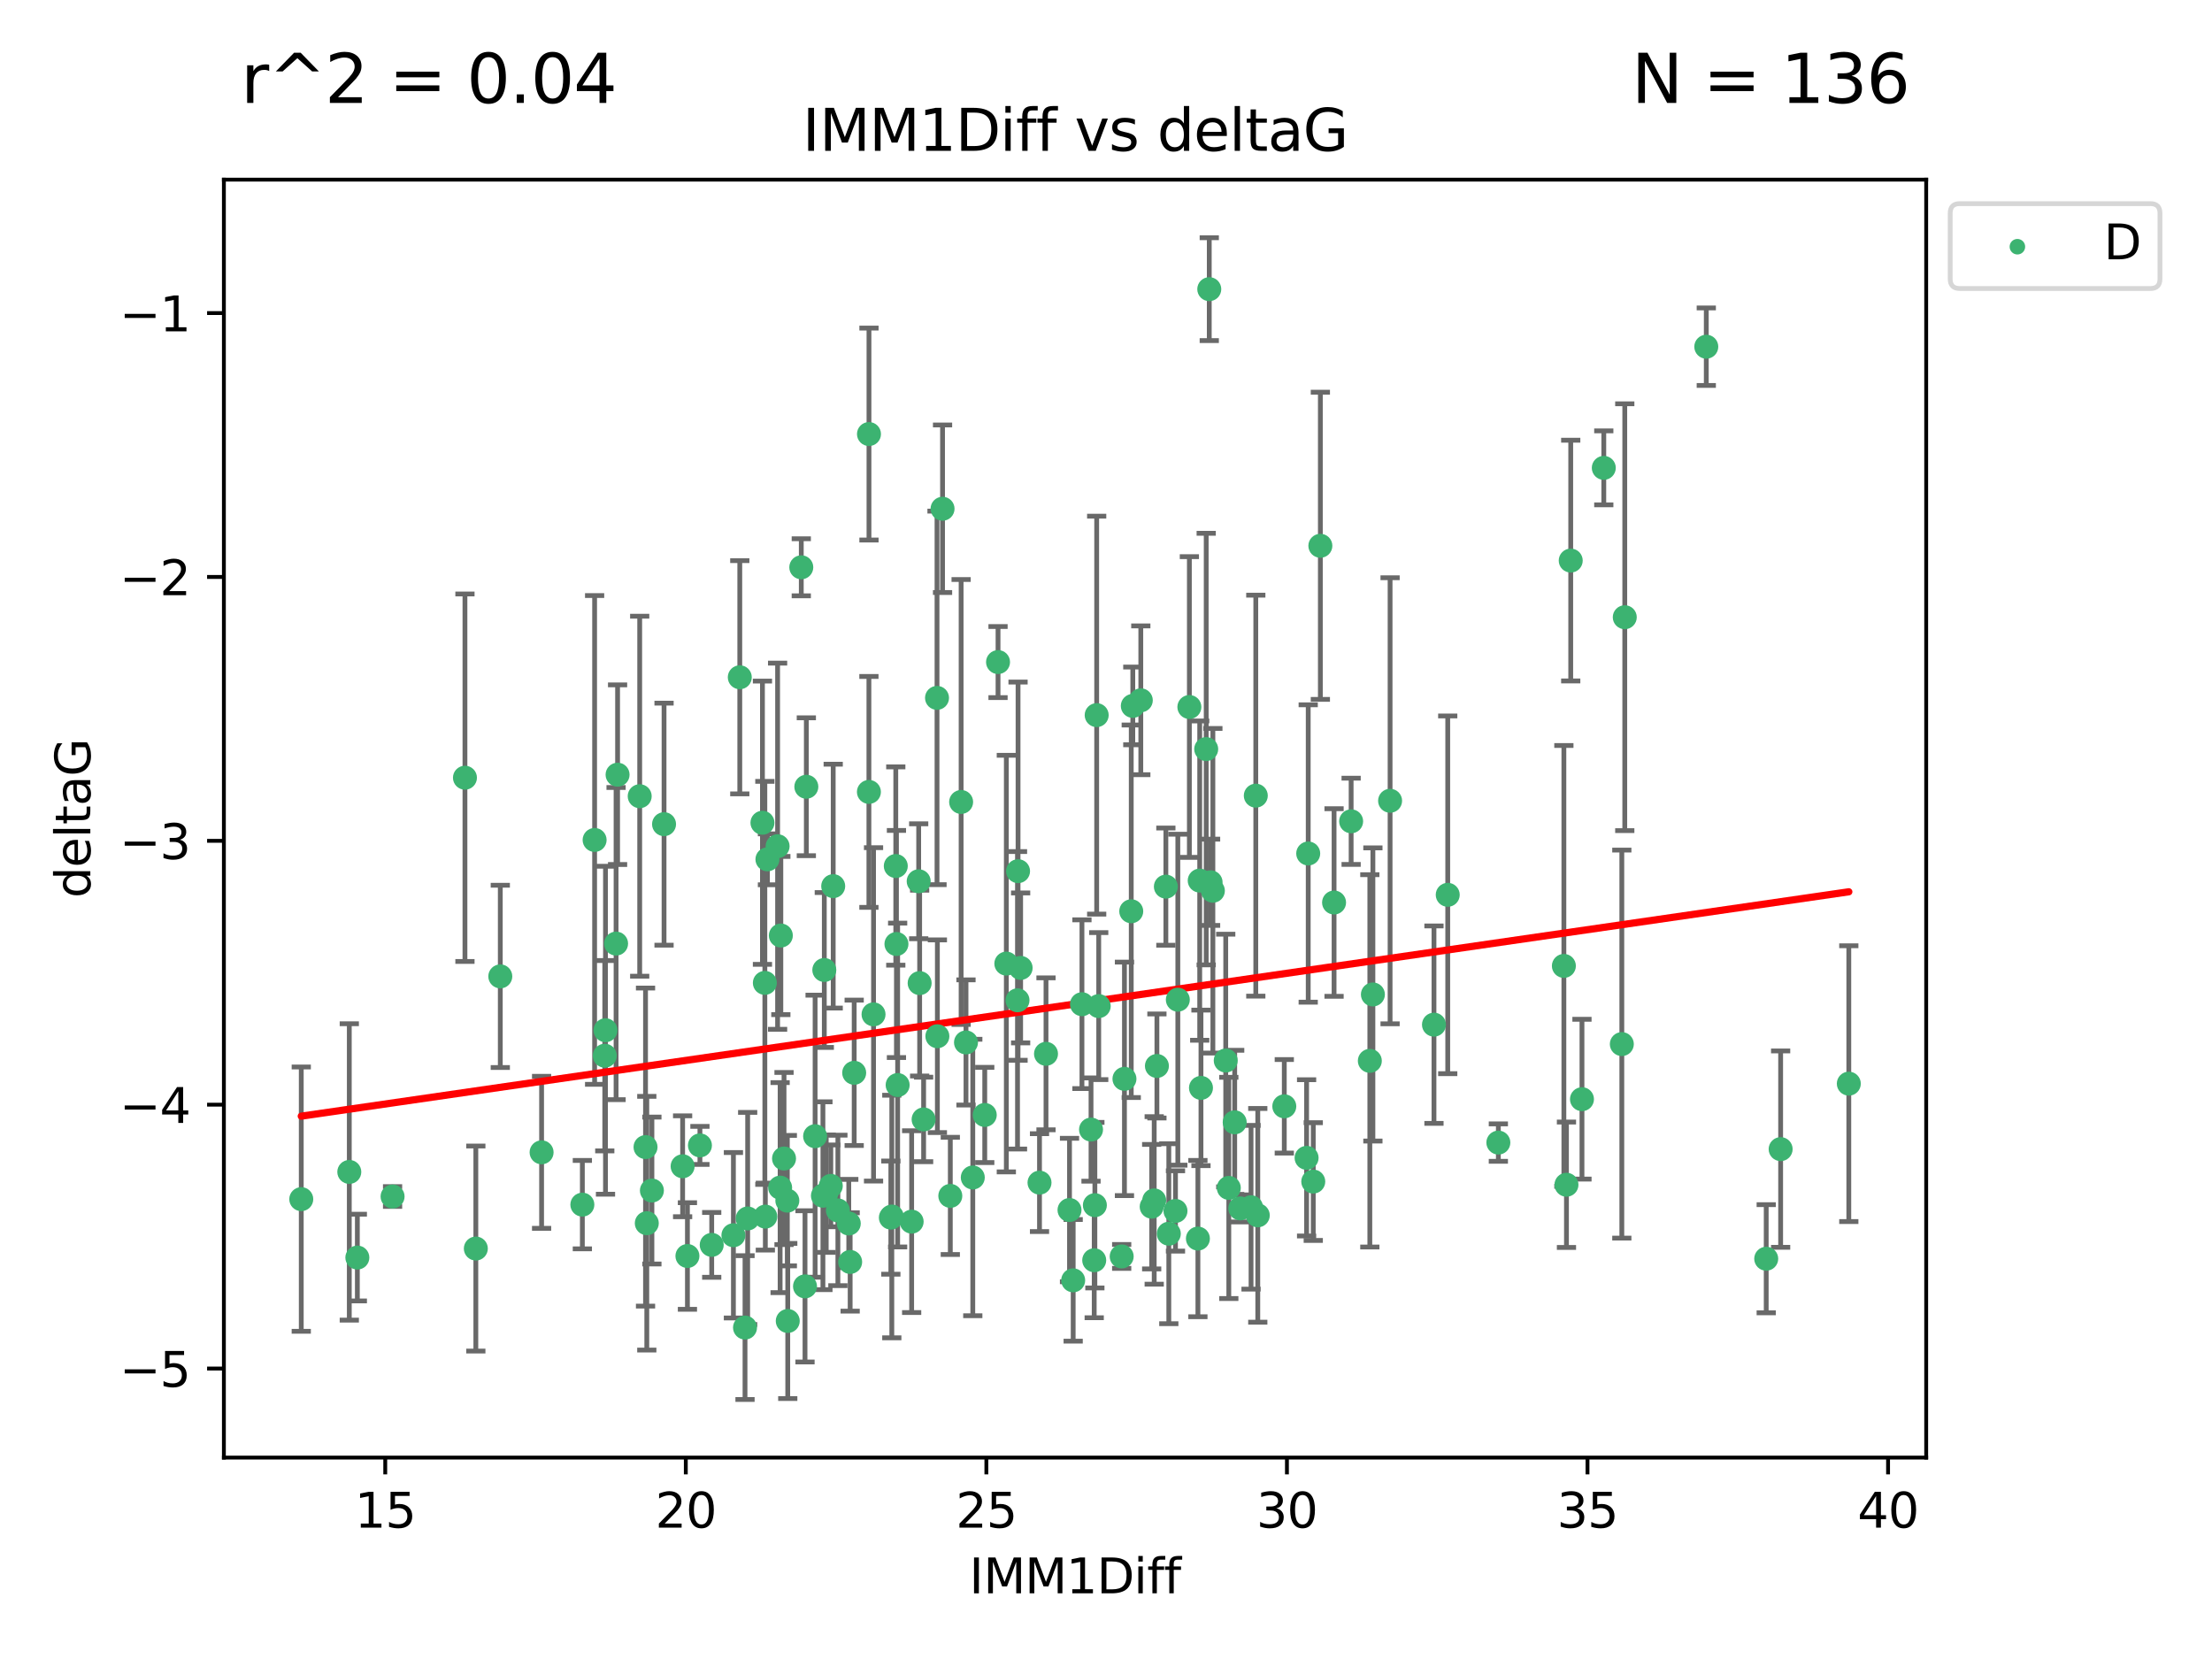 <?xml version="1.0" encoding="utf-8" standalone="no"?>
<!DOCTYPE svg PUBLIC "-//W3C//DTD SVG 1.1//EN"
  "http://www.w3.org/Graphics/SVG/1.1/DTD/svg11.dtd">
<svg xmlns:xlink="http://www.w3.org/1999/xlink" width="460.8pt" height="345.6pt" viewBox="0 0 460.8 345.6" xmlns="http://www.w3.org/2000/svg" version="1.1">
 <defs>
  <style type="text/css">*{stroke-linejoin: round; stroke-linecap: butt}</style>
 </defs>
 <g id="figure_1">
  <g id="patch_1">
   <path d="M 0 345.6 
L 460.8 345.6 
L 460.8 0 
L 0 0 
z
" style="fill: #ffffff"/>
  </g>
  <g id="axes_1">
   <g id="patch_2">
    <path d="M 46.64 303.64 
L 401.26 303.64 
L 401.26 37.422 
L 46.64 37.422 
z
" style="fill: #ffffff"/>
   </g>
   <g id="PathCollection_1">
    <defs>
     <path id="mc6d2a956dd" d="M 0 1.118 
C 0.297 1.118 0.581 1 0.791 0.791 
C 1 0.581 1.118 0.297 1.118 0 
C 1.118 -0.297 1 -0.581 0.791 -0.791 
C 0.581 -1 0.297 -1.118 0 -1.118 
C -0.297 -1.118 -0.581 -1 -0.791 -0.791 
C -1 -0.581 -1.118 -0.297 -1.118 0 
C -1.118 0.297 -1 0.581 -0.791 0.791 
C -0.581 1 -0.297 1.118 0 1.118 
z
" style="stroke: #3cb371"/>
    </defs>
    <g clip-path="url(#p9c982d8cd6)">
     <use xlink:href="#mc6d2a956dd" x="72.765" y="244.134" style="fill: #3cb371; stroke: #3cb371"/>
     <use xlink:href="#mc6d2a956dd" x="99.125" y="260.095" style="fill: #3cb371; stroke: #3cb371"/>
     <use xlink:href="#mc6d2a956dd" x="176.815" y="254.876" style="fill: #3cb371; stroke: #3cb371"/>
     <use xlink:href="#mc6d2a956dd" x="121.315" y="250.948" style="fill: #3cb371; stroke: #3cb371"/>
     <use xlink:href="#mc6d2a956dd" x="152.784" y="257.324" style="fill: #3cb371; stroke: #3cb371"/>
     <use xlink:href="#mc6d2a956dd" x="125.986" y="219.924" style="fill: #3cb371; stroke: #3cb371"/>
     <use xlink:href="#mc6d2a956dd" x="74.443" y="261.974" style="fill: #3cb371; stroke: #3cb371"/>
     <use xlink:href="#mc6d2a956dd" x="167.698" y="267.974" style="fill: #3cb371; stroke: #3cb371"/>
     <use xlink:href="#mc6d2a956dd" x="312.134" y="238.021" style="fill: #3cb371; stroke: #3cb371"/>
     <use xlink:href="#mc6d2a956dd" x="135.803" y="248.01" style="fill: #3cb371; stroke: #3cb371"/>
     <use xlink:href="#mc6d2a956dd" x="134.739" y="254.817" style="fill: #3cb371; stroke: #3cb371"/>
     <use xlink:href="#mc6d2a956dd" x="164.104" y="275.184" style="fill: #3cb371; stroke: #3cb371"/>
     <use xlink:href="#mc6d2a956dd" x="62.759" y="249.804" style="fill: #3cb371; stroke: #3cb371"/>
     <use xlink:href="#mc6d2a956dd" x="162.514" y="247.403" style="fill: #3cb371; stroke: #3cb371"/>
     <use xlink:href="#mc6d2a956dd" x="155.752" y="253.828" style="fill: #3cb371; stroke: #3cb371"/>
     <use xlink:href="#mc6d2a956dd" x="159.434" y="253.442" style="fill: #3cb371; stroke: #3cb371"/>
     <use xlink:href="#mc6d2a956dd" x="326.322" y="246.804" style="fill: #3cb371; stroke: #3cb371"/>
     <use xlink:href="#mc6d2a956dd" x="134.476" y="238.958" style="fill: #3cb371; stroke: #3cb371"/>
     <use xlink:href="#mc6d2a956dd" x="174.548" y="252.15" style="fill: #3cb371; stroke: #3cb371"/>
     <use xlink:href="#mc6d2a956dd" x="159.872" y="179.013" style="fill: #3cb371; stroke: #3cb371"/>
     <use xlink:href="#mc6d2a956dd" x="177.103" y="262.886" style="fill: #3cb371; stroke: #3cb371"/>
     <use xlink:href="#mc6d2a956dd" x="169.802" y="236.689" style="fill: #3cb371; stroke: #3cb371"/>
     <use xlink:href="#mc6d2a956dd" x="244.875" y="252.262" style="fill: #3cb371; stroke: #3cb371"/>
     <use xlink:href="#mc6d2a956dd" x="185.581" y="253.651" style="fill: #3cb371; stroke: #3cb371"/>
     <use xlink:href="#mc6d2a956dd" x="133.261" y="165.865" style="fill: #3cb371; stroke: #3cb371"/>
     <use xlink:href="#mc6d2a956dd" x="164.017" y="250.112" style="fill: #3cb371; stroke: #3cb371"/>
     <use xlink:href="#mc6d2a956dd" x="171.43" y="249.092" style="fill: #3cb371; stroke: #3cb371"/>
     <use xlink:href="#mc6d2a956dd" x="112.824" y="240.05" style="fill: #3cb371; stroke: #3cb371"/>
     <use xlink:href="#mc6d2a956dd" x="267.541" y="230.466" style="fill: #3cb371; stroke: #3cb371"/>
     <use xlink:href="#mc6d2a956dd" x="172.119" y="248.66" style="fill: #3cb371; stroke: #3cb371"/>
     <use xlink:href="#mc6d2a956dd" x="196.35" y="105.982" style="fill: #3cb371; stroke: #3cb371"/>
     <use xlink:href="#mc6d2a956dd" x="186.996" y="226.033" style="fill: #3cb371; stroke: #3cb371"/>
     <use xlink:href="#mc6d2a956dd" x="177.942" y="223.487" style="fill: #3cb371; stroke: #3cb371"/>
     <use xlink:href="#mc6d2a956dd" x="155.201" y="276.56" style="fill: #3cb371; stroke: #3cb371"/>
     <use xlink:href="#mc6d2a956dd" x="81.781" y="249.254" style="fill: #3cb371; stroke: #3cb371"/>
     <use xlink:href="#mc6d2a956dd" x="148.263" y="259.332" style="fill: #3cb371; stroke: #3cb371"/>
     <use xlink:href="#mc6d2a956dd" x="285.361" y="220.995" style="fill: #3cb371; stroke: #3cb371"/>
     <use xlink:href="#mc6d2a956dd" x="227.281" y="235.308" style="fill: #3cb371; stroke: #3cb371"/>
     <use xlink:href="#mc6d2a956dd" x="158.832" y="171.39" style="fill: #3cb371; stroke: #3cb371"/>
     <use xlink:href="#mc6d2a956dd" x="223.562" y="266.718" style="fill: #3cb371; stroke: #3cb371"/>
     <use xlink:href="#mc6d2a956dd" x="329.553" y="228.981" style="fill: #3cb371; stroke: #3cb371"/>
     <use xlink:href="#mc6d2a956dd" x="161.988" y="176.283" style="fill: #3cb371; stroke: #3cb371"/>
     <use xlink:href="#mc6d2a956dd" x="126.136" y="214.617" style="fill: #3cb371; stroke: #3cb371"/>
     <use xlink:href="#mc6d2a956dd" x="154.111" y="141.088" style="fill: #3cb371; stroke: #3cb371"/>
     <use xlink:href="#mc6d2a956dd" x="273.577" y="246.142" style="fill: #3cb371; stroke: #3cb371"/>
     <use xlink:href="#mc6d2a956dd" x="212.617" y="201.634" style="fill: #3cb371; stroke: #3cb371"/>
     <use xlink:href="#mc6d2a956dd" x="228.082" y="251.06" style="fill: #3cb371; stroke: #3cb371"/>
     <use xlink:href="#mc6d2a956dd" x="233.668" y="261.739" style="fill: #3cb371; stroke: #3cb371"/>
     <use xlink:href="#mc6d2a956dd" x="185.781" y="253.426" style="fill: #3cb371; stroke: #3cb371"/>
     <use xlink:href="#mc6d2a956dd" x="159.333" y="204.754" style="fill: #3cb371; stroke: #3cb371"/>
     <use xlink:href="#mc6d2a956dd" x="197.966" y="249.125" style="fill: #3cb371; stroke: #3cb371"/>
     <use xlink:href="#mc6d2a956dd" x="337.856" y="217.503" style="fill: #3cb371; stroke: #3cb371"/>
     <use xlink:href="#mc6d2a956dd" x="255.983" y="247.463" style="fill: #3cb371; stroke: #3cb371"/>
     <use xlink:href="#mc6d2a956dd" x="240.442" y="250.068" style="fill: #3cb371; stroke: #3cb371"/>
     <use xlink:href="#mc6d2a956dd" x="186.608" y="180.41" style="fill: #3cb371; stroke: #3cb371"/>
     <use xlink:href="#mc6d2a956dd" x="96.858" y="162.011" style="fill: #3cb371; stroke: #3cb371"/>
     <use xlink:href="#mc6d2a956dd" x="249.546" y="258.018" style="fill: #3cb371; stroke: #3cb371"/>
     <use xlink:href="#mc6d2a956dd" x="138.333" y="171.689" style="fill: #3cb371; stroke: #3cb371"/>
     <use xlink:href="#mc6d2a956dd" x="163.328" y="241.342" style="fill: #3cb371; stroke: #3cb371"/>
     <use xlink:href="#mc6d2a956dd" x="173.071" y="247.041" style="fill: #3cb371; stroke: #3cb371"/>
     <use xlink:href="#mc6d2a956dd" x="202.649" y="245.291" style="fill: #3cb371; stroke: #3cb371"/>
     <use xlink:href="#mc6d2a956dd" x="262.019" y="253.175" style="fill: #3cb371; stroke: #3cb371"/>
     <use xlink:href="#mc6d2a956dd" x="186.745" y="196.653" style="fill: #3cb371; stroke: #3cb371"/>
     <use xlink:href="#mc6d2a956dd" x="257.21" y="233.802" style="fill: #3cb371; stroke: #3cb371"/>
     <use xlink:href="#mc6d2a956dd" x="162.664" y="194.888" style="fill: #3cb371; stroke: #3cb371"/>
     <use xlink:href="#mc6d2a956dd" x="239.916" y="251.372" style="fill: #3cb371; stroke: #3cb371"/>
     <use xlink:href="#mc6d2a956dd" x="104.221" y="203.397" style="fill: #3cb371; stroke: #3cb371"/>
     <use xlink:href="#mc6d2a956dd" x="234.244" y="224.743" style="fill: #3cb371; stroke: #3cb371"/>
     <use xlink:href="#mc6d2a956dd" x="205.141" y="232.267" style="fill: #3cb371; stroke: #3cb371"/>
     <use xlink:href="#mc6d2a956dd" x="201.234" y="217.16" style="fill: #3cb371; stroke: #3cb371"/>
     <use xlink:href="#mc6d2a956dd" x="355.45" y="72.226" style="fill: #3cb371; stroke: #3cb371"/>
     <use xlink:href="#mc6d2a956dd" x="338.469" y="128.579" style="fill: #3cb371; stroke: #3cb371"/>
     <use xlink:href="#mc6d2a956dd" x="227.945" y="262.535" style="fill: #3cb371; stroke: #3cb371"/>
     <use xlink:href="#mc6d2a956dd" x="327.211" y="116.778" style="fill: #3cb371; stroke: #3cb371"/>
     <use xlink:href="#mc6d2a956dd" x="123.869" y="174.977" style="fill: #3cb371; stroke: #3cb371"/>
     <use xlink:href="#mc6d2a956dd" x="334.099" y="97.465" style="fill: #3cb371; stroke: #3cb371"/>
     <use xlink:href="#mc6d2a956dd" x="211.966" y="208.379" style="fill: #3cb371; stroke: #3cb371"/>
     <use xlink:href="#mc6d2a956dd" x="195.198" y="145.383" style="fill: #3cb371; stroke: #3cb371"/>
     <use xlink:href="#mc6d2a956dd" x="166.922" y="118.177" style="fill: #3cb371; stroke: #3cb371"/>
     <use xlink:href="#mc6d2a956dd" x="277.91" y="188.01" style="fill: #3cb371; stroke: #3cb371"/>
     <use xlink:href="#mc6d2a956dd" x="250.185" y="226.626" style="fill: #3cb371; stroke: #3cb371"/>
     <use xlink:href="#mc6d2a956dd" x="247.768" y="147.283" style="fill: #3cb371; stroke: #3cb371"/>
     <use xlink:href="#mc6d2a956dd" x="281.466" y="171.094" style="fill: #3cb371; stroke: #3cb371"/>
     <use xlink:href="#mc6d2a956dd" x="272.187" y="241.202" style="fill: #3cb371; stroke: #3cb371"/>
     <use xlink:href="#mc6d2a956dd" x="243.485" y="257.003" style="fill: #3cb371; stroke: #3cb371"/>
     <use xlink:href="#mc6d2a956dd" x="173.572" y="184.6" style="fill: #3cb371; stroke: #3cb371"/>
     <use xlink:href="#mc6d2a956dd" x="370.94" y="239.384" style="fill: #3cb371; stroke: #3cb371"/>
     <use xlink:href="#mc6d2a956dd" x="272.525" y="177.799" style="fill: #3cb371; stroke: #3cb371"/>
     <use xlink:href="#mc6d2a956dd" x="189.914" y="254.491" style="fill: #3cb371; stroke: #3cb371"/>
     <use xlink:href="#mc6d2a956dd" x="128.34" y="196.568" style="fill: #3cb371; stroke: #3cb371"/>
     <use xlink:href="#mc6d2a956dd" x="237.65" y="145.888" style="fill: #3cb371; stroke: #3cb371"/>
     <use xlink:href="#mc6d2a956dd" x="191.579" y="204.8" style="fill: #3cb371; stroke: #3cb371"/>
     <use xlink:href="#mc6d2a956dd" x="181.974" y="211.313" style="fill: #3cb371; stroke: #3cb371"/>
     <use xlink:href="#mc6d2a956dd" x="207.909" y="137.922" style="fill: #3cb371; stroke: #3cb371"/>
     <use xlink:href="#mc6d2a956dd" x="222.798" y="252.067" style="fill: #3cb371; stroke: #3cb371"/>
     <use xlink:href="#mc6d2a956dd" x="167.974" y="163.895" style="fill: #3cb371; stroke: #3cb371"/>
     <use xlink:href="#mc6d2a956dd" x="228.458" y="148.975" style="fill: #3cb371; stroke: #3cb371"/>
     <use xlink:href="#mc6d2a956dd" x="191.379" y="183.583" style="fill: #3cb371; stroke: #3cb371"/>
     <use xlink:href="#mc6d2a956dd" x="260.616" y="251.493" style="fill: #3cb371; stroke: #3cb371"/>
     <use xlink:href="#mc6d2a956dd" x="200.22" y="167.065" style="fill: #3cb371; stroke: #3cb371"/>
     <use xlink:href="#mc6d2a956dd" x="258.375" y="251.731" style="fill: #3cb371; stroke: #3cb371"/>
     <use xlink:href="#mc6d2a956dd" x="251.913" y="60.237" style="fill: #3cb371; stroke: #3cb371"/>
     <use xlink:href="#mc6d2a956dd" x="192.406" y="233.197" style="fill: #3cb371; stroke: #3cb371"/>
     <use xlink:href="#mc6d2a956dd" x="385.141" y="225.745" style="fill: #3cb371; stroke: #3cb371"/>
     <use xlink:href="#mc6d2a956dd" x="217.902" y="219.531" style="fill: #3cb371; stroke: #3cb371"/>
     <use xlink:href="#mc6d2a956dd" x="298.722" y="213.453" style="fill: #3cb371; stroke: #3cb371"/>
     <use xlink:href="#mc6d2a956dd" x="367.935" y="262.216" style="fill: #3cb371; stroke: #3cb371"/>
     <use xlink:href="#mc6d2a956dd" x="181.01" y="164.971" style="fill: #3cb371; stroke: #3cb371"/>
     <use xlink:href="#mc6d2a956dd" x="171.718" y="202.066" style="fill: #3cb371; stroke: #3cb371"/>
     <use xlink:href="#mc6d2a956dd" x="249.922" y="183.445" style="fill: #3cb371; stroke: #3cb371"/>
     <use xlink:href="#mc6d2a956dd" x="216.549" y="246.364" style="fill: #3cb371; stroke: #3cb371"/>
     <use xlink:href="#mc6d2a956dd" x="142.202" y="242.956" style="fill: #3cb371; stroke: #3cb371"/>
     <use xlink:href="#mc6d2a956dd" x="143.204" y="261.648" style="fill: #3cb371; stroke: #3cb371"/>
     <use xlink:href="#mc6d2a956dd" x="228.884" y="209.589" style="fill: #3cb371; stroke: #3cb371"/>
     <use xlink:href="#mc6d2a956dd" x="235.659" y="189.835" style="fill: #3cb371; stroke: #3cb371"/>
     <use xlink:href="#mc6d2a956dd" x="252.664" y="185.56" style="fill: #3cb371; stroke: #3cb371"/>
     <use xlink:href="#mc6d2a956dd" x="252.188" y="183.795" style="fill: #3cb371; stroke: #3cb371"/>
     <use xlink:href="#mc6d2a956dd" x="181.023" y="90.42" style="fill: #3cb371; stroke: #3cb371"/>
     <use xlink:href="#mc6d2a956dd" x="255.344" y="220.929" style="fill: #3cb371; stroke: #3cb371"/>
     <use xlink:href="#mc6d2a956dd" x="245.364" y="208.255" style="fill: #3cb371; stroke: #3cb371"/>
     <use xlink:href="#mc6d2a956dd" x="235.984" y="147.053" style="fill: #3cb371; stroke: #3cb371"/>
     <use xlink:href="#mc6d2a956dd" x="128.653" y="161.38" style="fill: #3cb371; stroke: #3cb371"/>
     <use xlink:href="#mc6d2a956dd" x="212.079" y="181.482" style="fill: #3cb371; stroke: #3cb371"/>
     <use xlink:href="#mc6d2a956dd" x="225.39" y="209.196" style="fill: #3cb371; stroke: #3cb371"/>
     <use xlink:href="#mc6d2a956dd" x="261.605" y="165.75" style="fill: #3cb371; stroke: #3cb371"/>
     <use xlink:href="#mc6d2a956dd" x="145.809" y="238.607" style="fill: #3cb371; stroke: #3cb371"/>
     <use xlink:href="#mc6d2a956dd" x="275.055" y="113.698" style="fill: #3cb371; stroke: #3cb371"/>
     <use xlink:href="#mc6d2a956dd" x="195.273" y="215.867" style="fill: #3cb371; stroke: #3cb371"/>
     <use xlink:href="#mc6d2a956dd" x="209.637" y="200.736" style="fill: #3cb371; stroke: #3cb371"/>
     <use xlink:href="#mc6d2a956dd" x="242.872" y="184.7" style="fill: #3cb371; stroke: #3cb371"/>
     <use xlink:href="#mc6d2a956dd" x="241.006" y="222.061" style="fill: #3cb371; stroke: #3cb371"/>
     <use xlink:href="#mc6d2a956dd" x="325.784" y="201.218" style="fill: #3cb371; stroke: #3cb371"/>
     <use xlink:href="#mc6d2a956dd" x="301.59" y="186.406" style="fill: #3cb371; stroke: #3cb371"/>
     <use xlink:href="#mc6d2a956dd" x="289.581" y="166.817" style="fill: #3cb371; stroke: #3cb371"/>
     <use xlink:href="#mc6d2a956dd" x="251.274" y="156.047" style="fill: #3cb371; stroke: #3cb371"/>
     <use xlink:href="#mc6d2a956dd" x="285.999" y="207.164" style="fill: #3cb371; stroke: #3cb371"/>
    </g>
   </g>
   <g id="matplotlib.axis_1">
    <g id="xtick_1">
     <g id="line2d_1">
      <defs>
       <path id="mbb5343d90d" d="M 0 0 
L 0 3.5 
" style="stroke: #000000; stroke-width: 0.8"/>
      </defs>
      <g>
       <use xlink:href="#mbb5343d90d" x="80.253" y="303.64" style="stroke: #000000; stroke-width: 0.8"/>
      </g>
     </g>
     <g id="text_1">
      <!-- 15 -->
      <g transform="translate(73.891 318.238)scale(0.1 -0.1)">
       <defs>
        <path id="DejaVuSans-31" d="M 794 531 
L 1825 531 
L 1825 4091 
L 703 3866 
L 703 4441 
L 1819 4666 
L 2450 4666 
L 2450 531 
L 3481 531 
L 3481 0 
L 794 0 
L 794 531 
z
" transform="scale(0.016)"/>
        <path id="DejaVuSans-35" d="M 691 4666 
L 3169 4666 
L 3169 4134 
L 1269 4134 
L 1269 2991 
Q 1406 3038 1543 3061 
Q 1681 3084 1819 3084 
Q 2600 3084 3056 2656 
Q 3513 2228 3513 1497 
Q 3513 744 3044 326 
Q 2575 -91 1722 -91 
Q 1428 -91 1123 -41 
Q 819 9 494 109 
L 494 744 
Q 775 591 1075 516 
Q 1375 441 1709 441 
Q 2250 441 2565 725 
Q 2881 1009 2881 1497 
Q 2881 1984 2565 2268 
Q 2250 2553 1709 2553 
Q 1456 2553 1204 2497 
Q 953 2441 691 2322 
L 691 4666 
z
" transform="scale(0.016)"/>
       </defs>
       <use xlink:href="#DejaVuSans-31"/>
       <use xlink:href="#DejaVuSans-35" x="63.623"/>
      </g>
     </g>
    </g>
    <g id="xtick_2">
     <g id="line2d_2">
      <g>
       <use xlink:href="#mbb5343d90d" x="142.866" y="303.64" style="stroke: #000000; stroke-width: 0.8"/>
      </g>
     </g>
     <g id="text_2">
      <!-- 20 -->
      <g transform="translate(136.504 318.238)scale(0.1 -0.1)">
       <defs>
        <path id="DejaVuSans-32" d="M 1228 531 
L 3431 531 
L 3431 0 
L 469 0 
L 469 531 
Q 828 903 1448 1529 
Q 2069 2156 2228 2338 
Q 2531 2678 2651 2914 
Q 2772 3150 2772 3378 
Q 2772 3750 2511 3984 
Q 2250 4219 1831 4219 
Q 1534 4219 1204 4116 
Q 875 4013 500 3803 
L 500 4441 
Q 881 4594 1212 4672 
Q 1544 4750 1819 4750 
Q 2544 4750 2975 4387 
Q 3406 4025 3406 3419 
Q 3406 3131 3298 2873 
Q 3191 2616 2906 2266 
Q 2828 2175 2409 1742 
Q 1991 1309 1228 531 
z
" transform="scale(0.016)"/>
        <path id="DejaVuSans-30" d="M 2034 4250 
Q 1547 4250 1301 3770 
Q 1056 3291 1056 2328 
Q 1056 1369 1301 889 
Q 1547 409 2034 409 
Q 2525 409 2770 889 
Q 3016 1369 3016 2328 
Q 3016 3291 2770 3770 
Q 2525 4250 2034 4250 
z
M 2034 4750 
Q 2819 4750 3233 4129 
Q 3647 3509 3647 2328 
Q 3647 1150 3233 529 
Q 2819 -91 2034 -91 
Q 1250 -91 836 529 
Q 422 1150 422 2328 
Q 422 3509 836 4129 
Q 1250 4750 2034 4750 
z
" transform="scale(0.016)"/>
       </defs>
       <use xlink:href="#DejaVuSans-32"/>
       <use xlink:href="#DejaVuSans-30" x="63.623"/>
      </g>
     </g>
    </g>
    <g id="xtick_3">
     <g id="line2d_3">
      <g>
       <use xlink:href="#mbb5343d90d" x="205.479" y="303.64" style="stroke: #000000; stroke-width: 0.8"/>
      </g>
     </g>
     <g id="text_3">
      <!-- 25 -->
      <g transform="translate(199.117 318.238)scale(0.1 -0.1)">
       <use xlink:href="#DejaVuSans-32"/>
       <use xlink:href="#DejaVuSans-35" x="63.623"/>
      </g>
     </g>
    </g>
    <g id="xtick_4">
     <g id="line2d_4">
      <g>
       <use xlink:href="#mbb5343d90d" x="268.092" y="303.64" style="stroke: #000000; stroke-width: 0.8"/>
      </g>
     </g>
     <g id="text_4">
      <!-- 30 -->
      <g transform="translate(261.73 318.238)scale(0.1 -0.1)">
       <defs>
        <path id="DejaVuSans-33" d="M 2597 2516 
Q 3050 2419 3304 2112 
Q 3559 1806 3559 1356 
Q 3559 666 3084 287 
Q 2609 -91 1734 -91 
Q 1441 -91 1130 -33 
Q 819 25 488 141 
L 488 750 
Q 750 597 1062 519 
Q 1375 441 1716 441 
Q 2309 441 2620 675 
Q 2931 909 2931 1356 
Q 2931 1769 2642 2001 
Q 2353 2234 1838 2234 
L 1294 2234 
L 1294 2753 
L 1863 2753 
Q 2328 2753 2575 2939 
Q 2822 3125 2822 3475 
Q 2822 3834 2567 4026 
Q 2313 4219 1838 4219 
Q 1578 4219 1281 4162 
Q 984 4106 628 3988 
L 628 4550 
Q 988 4650 1302 4700 
Q 1616 4750 1894 4750 
Q 2613 4750 3031 4423 
Q 3450 4097 3450 3541 
Q 3450 3153 3228 2886 
Q 3006 2619 2597 2516 
z
" transform="scale(0.016)"/>
       </defs>
       <use xlink:href="#DejaVuSans-33"/>
       <use xlink:href="#DejaVuSans-30" x="63.623"/>
      </g>
     </g>
    </g>
    <g id="xtick_5">
     <g id="line2d_5">
      <g>
       <use xlink:href="#mbb5343d90d" x="330.705" y="303.64" style="stroke: #000000; stroke-width: 0.8"/>
      </g>
     </g>
     <g id="text_5">
      <!-- 35 -->
      <g transform="translate(324.343 318.238)scale(0.1 -0.1)">
       <use xlink:href="#DejaVuSans-33"/>
       <use xlink:href="#DejaVuSans-35" x="63.623"/>
      </g>
     </g>
    </g>
    <g id="xtick_6">
     <g id="line2d_6">
      <g>
       <use xlink:href="#mbb5343d90d" x="393.318" y="303.64" style="stroke: #000000; stroke-width: 0.8"/>
      </g>
     </g>
     <g id="text_6">
      <!-- 40 -->
      <g transform="translate(386.956 318.238)scale(0.1 -0.1)">
       <defs>
        <path id="DejaVuSans-34" d="M 2419 4116 
L 825 1625 
L 2419 1625 
L 2419 4116 
z
M 2253 4666 
L 3047 4666 
L 3047 1625 
L 3713 1625 
L 3713 1100 
L 3047 1100 
L 3047 0 
L 2419 0 
L 2419 1100 
L 313 1100 
L 313 1709 
L 2253 4666 
z
" transform="scale(0.016)"/>
       </defs>
       <use xlink:href="#DejaVuSans-34"/>
       <use xlink:href="#DejaVuSans-30" x="63.623"/>
      </g>
     </g>
    </g>
    <g id="text_7">
     <!-- IMM1Diff -->
     <g transform="translate(201.906 331.917)scale(0.1 -0.1)">
      <defs>
       <path id="DejaVuSans-49" d="M 628 4666 
L 1259 4666 
L 1259 0 
L 628 0 
L 628 4666 
z
" transform="scale(0.016)"/>
       <path id="DejaVuSans-4d" d="M 628 4666 
L 1569 4666 
L 2759 1491 
L 3956 4666 
L 4897 4666 
L 4897 0 
L 4281 0 
L 4281 4097 
L 3078 897 
L 2444 897 
L 1241 4097 
L 1241 0 
L 628 0 
L 628 4666 
z
" transform="scale(0.016)"/>
       <path id="DejaVuSans-44" d="M 1259 4147 
L 1259 519 
L 2022 519 
Q 2988 519 3436 956 
Q 3884 1394 3884 2338 
Q 3884 3275 3436 3711 
Q 2988 4147 2022 4147 
L 1259 4147 
z
M 628 4666 
L 1925 4666 
Q 3281 4666 3915 4102 
Q 4550 3538 4550 2338 
Q 4550 1131 3912 565 
Q 3275 0 1925 0 
L 628 0 
L 628 4666 
z
" transform="scale(0.016)"/>
       <path id="DejaVuSans-69" d="M 603 3500 
L 1178 3500 
L 1178 0 
L 603 0 
L 603 3500 
z
M 603 4863 
L 1178 4863 
L 1178 4134 
L 603 4134 
L 603 4863 
z
" transform="scale(0.016)"/>
       <path id="DejaVuSans-66" d="M 2375 4863 
L 2375 4384 
L 1825 4384 
Q 1516 4384 1395 4259 
Q 1275 4134 1275 3809 
L 1275 3500 
L 2222 3500 
L 2222 3053 
L 1275 3053 
L 1275 0 
L 697 0 
L 697 3053 
L 147 3053 
L 147 3500 
L 697 3500 
L 697 3744 
Q 697 4328 969 4595 
Q 1241 4863 1831 4863 
L 2375 4863 
z
" transform="scale(0.016)"/>
      </defs>
      <use xlink:href="#DejaVuSans-49"/>
      <use xlink:href="#DejaVuSans-4d" x="29.492"/>
      <use xlink:href="#DejaVuSans-4d" x="115.771"/>
      <use xlink:href="#DejaVuSans-31" x="202.051"/>
      <use xlink:href="#DejaVuSans-44" x="265.674"/>
      <use xlink:href="#DejaVuSans-69" x="342.676"/>
      <use xlink:href="#DejaVuSans-66" x="370.459"/>
      <use xlink:href="#DejaVuSans-66" x="405.664"/>
     </g>
    </g>
   </g>
   <g id="matplotlib.axis_2">
    <g id="ytick_1">
     <g id="line2d_7">
      <defs>
       <path id="mc29582fa29" d="M 0 0 
L -3.5 0 
" style="stroke: #000000; stroke-width: 0.8"/>
      </defs>
      <g>
       <use xlink:href="#mc29582fa29" x="46.64" y="285.095" style="stroke: #000000; stroke-width: 0.8"/>
      </g>
     </g>
     <g id="text_8">
      <!-- −5 -->
      <g transform="translate(24.898 288.894)scale(0.1 -0.1)">
       <defs>
        <path id="DejaVuSans-2212" d="M 678 2272 
L 4684 2272 
L 4684 1741 
L 678 1741 
L 678 2272 
z
" transform="scale(0.016)"/>
       </defs>
       <use xlink:href="#DejaVuSans-2212"/>
       <use xlink:href="#DejaVuSans-35" x="83.789"/>
      </g>
     </g>
    </g>
    <g id="ytick_2">
     <g id="line2d_8">
      <g>
       <use xlink:href="#mc29582fa29" x="46.64" y="230.126" style="stroke: #000000; stroke-width: 0.8"/>
      </g>
     </g>
     <g id="text_9">
      <!-- −4 -->
      <g transform="translate(24.898 233.925)scale(0.1 -0.1)">
       <use xlink:href="#DejaVuSans-2212"/>
       <use xlink:href="#DejaVuSans-34" x="83.789"/>
      </g>
     </g>
    </g>
    <g id="ytick_3">
     <g id="line2d_9">
      <g>
       <use xlink:href="#mc29582fa29" x="46.64" y="175.158" style="stroke: #000000; stroke-width: 0.8"/>
      </g>
     </g>
     <g id="text_10">
      <!-- −3 -->
      <g transform="translate(24.898 178.957)scale(0.1 -0.1)">
       <use xlink:href="#DejaVuSans-2212"/>
       <use xlink:href="#DejaVuSans-33" x="83.789"/>
      </g>
     </g>
    </g>
    <g id="ytick_4">
     <g id="line2d_10">
      <g>
       <use xlink:href="#mc29582fa29" x="46.64" y="120.189" style="stroke: #000000; stroke-width: 0.8"/>
      </g>
     </g>
     <g id="text_11">
      <!-- −2 -->
      <g transform="translate(24.898 123.988)scale(0.1 -0.1)">
       <use xlink:href="#DejaVuSans-2212"/>
       <use xlink:href="#DejaVuSans-32" x="83.789"/>
      </g>
     </g>
    </g>
    <g id="ytick_5">
     <g id="line2d_11">
      <g>
       <use xlink:href="#mc29582fa29" x="46.64" y="65.221" style="stroke: #000000; stroke-width: 0.8"/>
      </g>
     </g>
     <g id="text_12">
      <!-- −1 -->
      <g transform="translate(24.898 69.02)scale(0.1 -0.1)">
       <use xlink:href="#DejaVuSans-2212"/>
       <use xlink:href="#DejaVuSans-31" x="83.789"/>
      </g>
     </g>
    </g>
    <g id="text_13">
     <!-- deltaG -->
     <g transform="translate(18.818 187.069)rotate(-90)scale(0.1 -0.1)">
      <defs>
       <path id="DejaVuSans-64" d="M 2906 2969 
L 2906 4863 
L 3481 4863 
L 3481 0 
L 2906 0 
L 2906 525 
Q 2725 213 2448 61 
Q 2172 -91 1784 -91 
Q 1150 -91 751 415 
Q 353 922 353 1747 
Q 353 2572 751 3078 
Q 1150 3584 1784 3584 
Q 2172 3584 2448 3432 
Q 2725 3281 2906 2969 
z
M 947 1747 
Q 947 1113 1208 752 
Q 1469 391 1925 391 
Q 2381 391 2643 752 
Q 2906 1113 2906 1747 
Q 2906 2381 2643 2742 
Q 2381 3103 1925 3103 
Q 1469 3103 1208 2742 
Q 947 2381 947 1747 
z
" transform="scale(0.016)"/>
       <path id="DejaVuSans-65" d="M 3597 1894 
L 3597 1613 
L 953 1613 
Q 991 1019 1311 708 
Q 1631 397 2203 397 
Q 2534 397 2845 478 
Q 3156 559 3463 722 
L 3463 178 
Q 3153 47 2828 -22 
Q 2503 -91 2169 -91 
Q 1331 -91 842 396 
Q 353 884 353 1716 
Q 353 2575 817 3079 
Q 1281 3584 2069 3584 
Q 2775 3584 3186 3129 
Q 3597 2675 3597 1894 
z
M 3022 2063 
Q 3016 2534 2758 2815 
Q 2500 3097 2075 3097 
Q 1594 3097 1305 2825 
Q 1016 2553 972 2059 
L 3022 2063 
z
" transform="scale(0.016)"/>
       <path id="DejaVuSans-6c" d="M 603 4863 
L 1178 4863 
L 1178 0 
L 603 0 
L 603 4863 
z
" transform="scale(0.016)"/>
       <path id="DejaVuSans-74" d="M 1172 4494 
L 1172 3500 
L 2356 3500 
L 2356 3053 
L 1172 3053 
L 1172 1153 
Q 1172 725 1289 603 
Q 1406 481 1766 481 
L 2356 481 
L 2356 0 
L 1766 0 
Q 1100 0 847 248 
Q 594 497 594 1153 
L 594 3053 
L 172 3053 
L 172 3500 
L 594 3500 
L 594 4494 
L 1172 4494 
z
" transform="scale(0.016)"/>
       <path id="DejaVuSans-61" d="M 2194 1759 
Q 1497 1759 1228 1600 
Q 959 1441 959 1056 
Q 959 750 1161 570 
Q 1363 391 1709 391 
Q 2188 391 2477 730 
Q 2766 1069 2766 1631 
L 2766 1759 
L 2194 1759 
z
M 3341 1997 
L 3341 0 
L 2766 0 
L 2766 531 
Q 2569 213 2275 61 
Q 1981 -91 1556 -91 
Q 1019 -91 701 211 
Q 384 513 384 1019 
Q 384 1609 779 1909 
Q 1175 2209 1959 2209 
L 2766 2209 
L 2766 2266 
Q 2766 2663 2505 2880 
Q 2244 3097 1772 3097 
Q 1472 3097 1187 3025 
Q 903 2953 641 2809 
L 641 3341 
Q 956 3463 1253 3523 
Q 1550 3584 1831 3584 
Q 2591 3584 2966 3190 
Q 3341 2797 3341 1997 
z
" transform="scale(0.016)"/>
       <path id="DejaVuSans-47" d="M 3809 666 
L 3809 1919 
L 2778 1919 
L 2778 2438 
L 4434 2438 
L 4434 434 
Q 4069 175 3628 42 
Q 3188 -91 2688 -91 
Q 1594 -91 976 548 
Q 359 1188 359 2328 
Q 359 3472 976 4111 
Q 1594 4750 2688 4750 
Q 3144 4750 3555 4637 
Q 3966 4525 4313 4306 
L 4313 3634 
Q 3963 3931 3569 4081 
Q 3175 4231 2741 4231 
Q 1884 4231 1454 3753 
Q 1025 3275 1025 2328 
Q 1025 1384 1454 906 
Q 1884 428 2741 428 
Q 3075 428 3337 486 
Q 3600 544 3809 666 
z
" transform="scale(0.016)"/>
      </defs>
      <use xlink:href="#DejaVuSans-64"/>
      <use xlink:href="#DejaVuSans-65" x="63.477"/>
      <use xlink:href="#DejaVuSans-6c" x="125"/>
      <use xlink:href="#DejaVuSans-74" x="152.783"/>
      <use xlink:href="#DejaVuSans-61" x="191.992"/>
      <use xlink:href="#DejaVuSans-47" x="253.271"/>
     </g>
    </g>
   </g>
   <g id="LineCollection_1">
    <path d="M 72.765 275.007 
L 72.765 213.261 
" clip-path="url(#p9c982d8cd6)" style="fill: none; stroke: #696969"/>
    <path d="M 99.125 281.451 
L 99.125 238.739 
" clip-path="url(#p9c982d8cd6)" style="fill: none; stroke: #696969"/>
    <path d="M 176.815 264.065 
L 176.815 245.687 
" clip-path="url(#p9c982d8cd6)" style="fill: none; stroke: #696969"/>
    <path d="M 121.315 260.156 
L 121.315 241.74 
" clip-path="url(#p9c982d8cd6)" style="fill: none; stroke: #696969"/>
    <path d="M 152.784 274.553 
L 152.784 240.095 
" clip-path="url(#p9c982d8cd6)" style="fill: none; stroke: #696969"/>
    <path d="M 125.986 239.751 
L 125.986 200.096 
" clip-path="url(#p9c982d8cd6)" style="fill: none; stroke: #696969"/>
    <path d="M 74.443 271.008 
L 74.443 252.94 
" clip-path="url(#p9c982d8cd6)" style="fill: none; stroke: #696969"/>
    <path d="M 167.698 283.725 
L 167.698 252.223 
" clip-path="url(#p9c982d8cd6)" style="fill: none; stroke: #696969"/>
    <path d="M 312.134 241.917 
L 312.134 234.124 
" clip-path="url(#p9c982d8cd6)" style="fill: none; stroke: #696969"/>
    <path d="M 135.803 263.311 
L 135.803 232.708 
" clip-path="url(#p9c982d8cd6)" style="fill: none; stroke: #696969"/>
    <path d="M 134.739 281.245 
L 134.739 228.389 
" clip-path="url(#p9c982d8cd6)" style="fill: none; stroke: #696969"/>
    <path d="M 164.104 291.346 
L 164.104 259.023 
" clip-path="url(#p9c982d8cd6)" style="fill: none; stroke: #696969"/>
    <path d="M 62.759 277.334 
L 62.759 222.274 
" clip-path="url(#p9c982d8cd6)" style="fill: none; stroke: #696969"/>
    <path d="M 162.514 269.281 
L 162.514 225.526 
" clip-path="url(#p9c982d8cd6)" style="fill: none; stroke: #696969"/>
    <path d="M 155.752 275.925 
L 155.752 231.732 
" clip-path="url(#p9c982d8cd6)" style="fill: none; stroke: #696969"/>
    <path d="M 159.434 260.412 
L 159.434 246.473 
" clip-path="url(#p9c982d8cd6)" style="fill: none; stroke: #696969"/>
    <path d="M 326.322 259.867 
L 326.322 233.742 
" clip-path="url(#p9c982d8cd6)" style="fill: none; stroke: #696969"/>
    <path d="M 134.476 272.084 
L 134.476 205.832 
" clip-path="url(#p9c982d8cd6)" style="fill: none; stroke: #696969"/>
    <path d="M 174.548 267.821 
L 174.548 236.479 
" clip-path="url(#p9c982d8cd6)" style="fill: none; stroke: #696969"/>
    <path d="M 159.872 184.315 
L 159.872 173.71 
" clip-path="url(#p9c982d8cd6)" style="fill: none; stroke: #696969"/>
    <path d="M 177.103 273.133 
L 177.103 252.639 
" clip-path="url(#p9c982d8cd6)" style="fill: none; stroke: #696969"/>
    <path d="M 169.802 266.067 
L 169.802 207.311 
" clip-path="url(#p9c982d8cd6)" style="fill: none; stroke: #696969"/>
    <path d="M 244.875 260.628 
L 244.875 243.895 
" clip-path="url(#p9c982d8cd6)" style="fill: none; stroke: #696969"/>
    <path d="M 185.581 265.439 
L 185.581 241.863 
" clip-path="url(#p9c982d8cd6)" style="fill: none; stroke: #696969"/>
    <path d="M 133.261 203.361 
L 133.261 128.37 
" clip-path="url(#p9c982d8cd6)" style="fill: none; stroke: #696969"/>
    <path d="M 164.017 263.701 
L 164.017 236.523 
" clip-path="url(#p9c982d8cd6)" style="fill: none; stroke: #696969"/>
    <path d="M 171.43 268.659 
L 171.43 229.526 
" clip-path="url(#p9c982d8cd6)" style="fill: none; stroke: #696969"/>
    <path d="M 112.824 255.886 
L 112.824 224.215 
" clip-path="url(#p9c982d8cd6)" style="fill: none; stroke: #696969"/>
    <path d="M 267.541 240.205 
L 267.541 220.727 
" clip-path="url(#p9c982d8cd6)" style="fill: none; stroke: #696969"/>
    <path d="M 172.119 260.893 
L 172.119 236.426 
" clip-path="url(#p9c982d8cd6)" style="fill: none; stroke: #696969"/>
    <path d="M 196.35 123.432 
L 196.35 88.533 
" clip-path="url(#p9c982d8cd6)" style="fill: none; stroke: #696969"/>
    <path d="M 186.996 259.763 
L 186.996 192.303 
" clip-path="url(#p9c982d8cd6)" style="fill: none; stroke: #696969"/>
    <path d="M 177.942 238.628 
L 177.942 208.345 
" clip-path="url(#p9c982d8cd6)" style="fill: none; stroke: #696969"/>
    <path d="M 155.201 291.539 
L 155.201 261.581 
" clip-path="url(#p9c982d8cd6)" style="fill: none; stroke: #696969"/>
    <path d="M 81.781 251.317 
L 81.781 247.191 
" clip-path="url(#p9c982d8cd6)" style="fill: none; stroke: #696969"/>
    <path d="M 148.263 266.085 
L 148.263 252.579 
" clip-path="url(#p9c982d8cd6)" style="fill: none; stroke: #696969"/>
    <path d="M 285.361 259.775 
L 285.361 182.215 
" clip-path="url(#p9c982d8cd6)" style="fill: none; stroke: #696969"/>
    <path d="M 227.281 246.064 
L 227.281 224.552 
" clip-path="url(#p9c982d8cd6)" style="fill: none; stroke: #696969"/>
    <path d="M 158.832 200.893 
L 158.832 141.887 
" clip-path="url(#p9c982d8cd6)" style="fill: none; stroke: #696969"/>
    <path d="M 223.562 279.389 
L 223.562 254.047 
" clip-path="url(#p9c982d8cd6)" style="fill: none; stroke: #696969"/>
    <path d="M 329.553 245.625 
L 329.553 212.337 
" clip-path="url(#p9c982d8cd6)" style="fill: none; stroke: #696969"/>
    <path d="M 161.988 214.425 
L 161.988 138.141 
" clip-path="url(#p9c982d8cd6)" style="fill: none; stroke: #696969"/>
    <path d="M 126.136 248.776 
L 126.136 180.458 
" clip-path="url(#p9c982d8cd6)" style="fill: none; stroke: #696969"/>
    <path d="M 154.111 165.382 
L 154.111 116.794 
" clip-path="url(#p9c982d8cd6)" style="fill: none; stroke: #696969"/>
    <path d="M 273.577 258.405 
L 273.577 233.879 
" clip-path="url(#p9c982d8cd6)" style="fill: none; stroke: #696969"/>
    <path d="M 212.617 217.252 
L 212.617 186.017 
" clip-path="url(#p9c982d8cd6)" style="fill: none; stroke: #696969"/>
    <path d="M 228.082 268.304 
L 228.082 233.816 
" clip-path="url(#p9c982d8cd6)" style="fill: none; stroke: #696969"/>
    <path d="M 233.668 264.229 
L 233.668 259.249 
" clip-path="url(#p9c982d8cd6)" style="fill: none; stroke: #696969"/>
    <path d="M 185.781 278.693 
L 185.781 228.158 
" clip-path="url(#p9c982d8cd6)" style="fill: none; stroke: #696969"/>
    <path d="M 159.333 246.734 
L 159.333 162.774 
" clip-path="url(#p9c982d8cd6)" style="fill: none; stroke: #696969"/>
    <path d="M 197.966 261.334 
L 197.966 236.916 
" clip-path="url(#p9c982d8cd6)" style="fill: none; stroke: #696969"/>
    <path d="M 337.856 257.921 
L 337.856 177.086 
" clip-path="url(#p9c982d8cd6)" style="fill: none; stroke: #696969"/>
    <path d="M 255.983 270.506 
L 255.983 224.42 
" clip-path="url(#p9c982d8cd6)" style="fill: none; stroke: #696969"/>
    <path d="M 240.442 267.515 
L 240.442 232.622 
" clip-path="url(#p9c982d8cd6)" style="fill: none; stroke: #696969"/>
    <path d="M 186.608 201.064 
L 186.608 159.757 
" clip-path="url(#p9c982d8cd6)" style="fill: none; stroke: #696969"/>
    <path d="M 96.858 200.285 
L 96.858 123.737 
" clip-path="url(#p9c982d8cd6)" style="fill: none; stroke: #696969"/>
    <path d="M 249.546 274.295 
L 249.546 241.741 
" clip-path="url(#p9c982d8cd6)" style="fill: none; stroke: #696969"/>
    <path d="M 138.333 196.9 
L 138.333 146.478 
" clip-path="url(#p9c982d8cd6)" style="fill: none; stroke: #696969"/>
    <path d="M 163.328 259.269 
L 163.328 223.414 
" clip-path="url(#p9c982d8cd6)" style="fill: none; stroke: #696969"/>
    <path d="M 173.071 255.561 
L 173.071 238.52 
" clip-path="url(#p9c982d8cd6)" style="fill: none; stroke: #696969"/>
    <path d="M 202.649 274.086 
L 202.649 216.496 
" clip-path="url(#p9c982d8cd6)" style="fill: none; stroke: #696969"/>
    <path d="M 262.019 275.434 
L 262.019 230.916 
" clip-path="url(#p9c982d8cd6)" style="fill: none; stroke: #696969"/>
    <path d="M 186.745 220.305 
L 186.745 173 
" clip-path="url(#p9c982d8cd6)" style="fill: none; stroke: #696969"/>
    <path d="M 257.21 248.812 
L 257.21 218.792 
" clip-path="url(#p9c982d8cd6)" style="fill: none; stroke: #696969"/>
    <path d="M 162.664 211.365 
L 162.664 178.41 
" clip-path="url(#p9c982d8cd6)" style="fill: none; stroke: #696969"/>
    <path d="M 239.916 264.34 
L 239.916 238.405 
" clip-path="url(#p9c982d8cd6)" style="fill: none; stroke: #696969"/>
    <path d="M 104.221 222.384 
L 104.221 184.411 
" clip-path="url(#p9c982d8cd6)" style="fill: none; stroke: #696969"/>
    <path d="M 234.244 249.064 
L 234.244 200.422 
" clip-path="url(#p9c982d8cd6)" style="fill: none; stroke: #696969"/>
    <path d="M 205.141 242.183 
L 205.141 222.351 
" clip-path="url(#p9c982d8cd6)" style="fill: none; stroke: #696969"/>
    <path d="M 201.234 230.2 
L 201.234 204.121 
" clip-path="url(#p9c982d8cd6)" style="fill: none; stroke: #696969"/>
    <path d="M 355.45 80.299 
L 355.45 64.152 
" clip-path="url(#p9c982d8cd6)" style="fill: none; stroke: #696969"/>
    <path d="M 338.469 173.036 
L 338.469 84.121 
" clip-path="url(#p9c982d8cd6)" style="fill: none; stroke: #696969"/>
    <path d="M 227.945 274.509 
L 227.945 250.56 
" clip-path="url(#p9c982d8cd6)" style="fill: none; stroke: #696969"/>
    <path d="M 327.211 141.851 
L 327.211 91.706 
" clip-path="url(#p9c982d8cd6)" style="fill: none; stroke: #696969"/>
    <path d="M 123.869 225.886 
L 123.869 124.067 
" clip-path="url(#p9c982d8cd6)" style="fill: none; stroke: #696969"/>
    <path d="M 334.099 105.17 
L 334.099 89.761 
" clip-path="url(#p9c982d8cd6)" style="fill: none; stroke: #696969"/>
    <path d="M 211.966 239.363 
L 211.966 177.395 
" clip-path="url(#p9c982d8cd6)" style="fill: none; stroke: #696969"/>
    <path d="M 195.198 184.291 
L 195.198 106.475 
" clip-path="url(#p9c982d8cd6)" style="fill: none; stroke: #696969"/>
    <path d="M 166.922 124.123 
L 166.922 112.231 
" clip-path="url(#p9c982d8cd6)" style="fill: none; stroke: #696969"/>
    <path d="M 277.91 207.551 
L 277.91 168.47 
" clip-path="url(#p9c982d8cd6)" style="fill: none; stroke: #696969"/>
    <path d="M 250.185 242.825 
L 250.185 210.428 
" clip-path="url(#p9c982d8cd6)" style="fill: none; stroke: #696969"/>
    <path d="M 247.768 178.606 
L 247.768 115.96 
" clip-path="url(#p9c982d8cd6)" style="fill: none; stroke: #696969"/>
    <path d="M 281.466 180.074 
L 281.466 162.113 
" clip-path="url(#p9c982d8cd6)" style="fill: none; stroke: #696969"/>
    <path d="M 272.187 257.479 
L 272.187 224.925 
" clip-path="url(#p9c982d8cd6)" style="fill: none; stroke: #696969"/>
    <path d="M 243.485 275.745 
L 243.485 238.261 
" clip-path="url(#p9c982d8cd6)" style="fill: none; stroke: #696969"/>
    <path d="M 173.572 209.999 
L 173.572 159.2 
" clip-path="url(#p9c982d8cd6)" style="fill: none; stroke: #696969"/>
    <path d="M 370.94 259.838 
L 370.94 218.93 
" clip-path="url(#p9c982d8cd6)" style="fill: none; stroke: #696969"/>
    <path d="M 272.525 208.774 
L 272.525 146.823 
" clip-path="url(#p9c982d8cd6)" style="fill: none; stroke: #696969"/>
    <path d="M 189.914 273.425 
L 189.914 235.558 
" clip-path="url(#p9c982d8cd6)" style="fill: none; stroke: #696969"/>
    <path d="M 128.34 229.081 
L 128.34 164.055 
" clip-path="url(#p9c982d8cd6)" style="fill: none; stroke: #696969"/>
    <path d="M 237.65 161.388 
L 237.65 130.389 
" clip-path="url(#p9c982d8cd6)" style="fill: none; stroke: #696969"/>
    <path d="M 191.579 224.155 
L 191.579 185.445 
" clip-path="url(#p9c982d8cd6)" style="fill: none; stroke: #696969"/>
    <path d="M 181.974 246.037 
L 181.974 176.589 
" clip-path="url(#p9c982d8cd6)" style="fill: none; stroke: #696969"/>
    <path d="M 207.909 145.324 
L 207.909 130.519 
" clip-path="url(#p9c982d8cd6)" style="fill: none; stroke: #696969"/>
    <path d="M 222.798 267.01 
L 222.798 237.125 
" clip-path="url(#p9c982d8cd6)" style="fill: none; stroke: #696969"/>
    <path d="M 167.974 178.257 
L 167.974 149.534 
" clip-path="url(#p9c982d8cd6)" style="fill: none; stroke: #696969"/>
    <path d="M 228.458 190.427 
L 228.458 107.523 
" clip-path="url(#p9c982d8cd6)" style="fill: none; stroke: #696969"/>
    <path d="M 191.379 195.55 
L 191.379 171.615 
" clip-path="url(#p9c982d8cd6)" style="fill: none; stroke: #696969"/>
    <path d="M 260.616 268.544 
L 260.616 234.442 
" clip-path="url(#p9c982d8cd6)" style="fill: none; stroke: #696969"/>
    <path d="M 200.22 213.406 
L 200.22 120.724 
" clip-path="url(#p9c982d8cd6)" style="fill: none; stroke: #696969"/>
    <path d="M 258.375 254.55 
L 258.375 248.911 
" clip-path="url(#p9c982d8cd6)" style="fill: none; stroke: #696969"/>
    <path d="M 251.913 70.951 
L 251.913 49.523 
" clip-path="url(#p9c982d8cd6)" style="fill: none; stroke: #696969"/>
    <path d="M 192.406 242 
L 192.406 224.394 
" clip-path="url(#p9c982d8cd6)" style="fill: none; stroke: #696969"/>
    <path d="M 385.141 254.473 
L 385.141 197.017 
" clip-path="url(#p9c982d8cd6)" style="fill: none; stroke: #696969"/>
    <path d="M 217.902 235.362 
L 217.902 203.7 
" clip-path="url(#p9c982d8cd6)" style="fill: none; stroke: #696969"/>
    <path d="M 298.722 234.016 
L 298.722 192.89 
" clip-path="url(#p9c982d8cd6)" style="fill: none; stroke: #696969"/>
    <path d="M 367.935 273.483 
L 367.935 250.948 
" clip-path="url(#p9c982d8cd6)" style="fill: none; stroke: #696969"/>
    <path d="M 181.01 189.023 
L 181.01 140.919 
" clip-path="url(#p9c982d8cd6)" style="fill: none; stroke: #696969"/>
    <path d="M 171.718 218.198 
L 171.718 185.935 
" clip-path="url(#p9c982d8cd6)" style="fill: none; stroke: #696969"/>
    <path d="M 249.922 216.703 
L 249.922 150.186 
" clip-path="url(#p9c982d8cd6)" style="fill: none; stroke: #696969"/>
    <path d="M 216.549 256.559 
L 216.549 236.169 
" clip-path="url(#p9c982d8cd6)" style="fill: none; stroke: #696969"/>
    <path d="M 142.202 253.463 
L 142.202 232.45 
" clip-path="url(#p9c982d8cd6)" style="fill: none; stroke: #696969"/>
    <path d="M 143.204 272.752 
L 143.204 250.545 
" clip-path="url(#p9c982d8cd6)" style="fill: none; stroke: #696969"/>
    <path d="M 228.884 224.9 
L 228.884 194.278 
" clip-path="url(#p9c982d8cd6)" style="fill: none; stroke: #696969"/>
    <path d="M 235.659 228.639 
L 235.659 151.03 
" clip-path="url(#p9c982d8cd6)" style="fill: none; stroke: #696969"/>
    <path d="M 252.664 219.37 
L 252.664 151.749 
" clip-path="url(#p9c982d8cd6)" style="fill: none; stroke: #696969"/>
    <path d="M 252.188 192.783 
L 252.188 174.807 
" clip-path="url(#p9c982d8cd6)" style="fill: none; stroke: #696969"/>
    <path d="M 181.023 112.495 
L 181.023 68.345 
" clip-path="url(#p9c982d8cd6)" style="fill: none; stroke: #696969"/>
    <path d="M 255.344 247.248 
L 255.344 194.61 
" clip-path="url(#p9c982d8cd6)" style="fill: none; stroke: #696969"/>
    <path d="M 245.364 242.724 
L 245.364 173.787 
" clip-path="url(#p9c982d8cd6)" style="fill: none; stroke: #696969"/>
    <path d="M 235.984 155.146 
L 235.984 138.96 
" clip-path="url(#p9c982d8cd6)" style="fill: none; stroke: #696969"/>
    <path d="M 128.653 180.092 
L 128.653 142.668 
" clip-path="url(#p9c982d8cd6)" style="fill: none; stroke: #696969"/>
    <path d="M 212.079 220.879 
L 212.079 142.085 
" clip-path="url(#p9c982d8cd6)" style="fill: none; stroke: #696969"/>
    <path d="M 225.39 226.771 
L 225.39 191.621 
" clip-path="url(#p9c982d8cd6)" style="fill: none; stroke: #696969"/>
    <path d="M 261.605 207.514 
L 261.605 123.986 
" clip-path="url(#p9c982d8cd6)" style="fill: none; stroke: #696969"/>
    <path d="M 145.809 242.567 
L 145.809 234.647 
" clip-path="url(#p9c982d8cd6)" style="fill: none; stroke: #696969"/>
    <path d="M 275.055 145.694 
L 275.055 81.702 
" clip-path="url(#p9c982d8cd6)" style="fill: none; stroke: #696969"/>
    <path d="M 195.273 235.936 
L 195.273 195.798 
" clip-path="url(#p9c982d8cd6)" style="fill: none; stroke: #696969"/>
    <path d="M 209.637 244.127 
L 209.637 157.345 
" clip-path="url(#p9c982d8cd6)" style="fill: none; stroke: #696969"/>
    <path d="M 242.872 196.91 
L 242.872 172.49 
" clip-path="url(#p9c982d8cd6)" style="fill: none; stroke: #696969"/>
    <path d="M 241.006 232.898 
L 241.006 211.224 
" clip-path="url(#p9c982d8cd6)" style="fill: none; stroke: #696969"/>
    <path d="M 325.784 247.132 
L 325.784 155.305 
" clip-path="url(#p9c982d8cd6)" style="fill: none; stroke: #696969"/>
    <path d="M 301.59 223.667 
L 301.59 149.145 
" clip-path="url(#p9c982d8cd6)" style="fill: none; stroke: #696969"/>
    <path d="M 289.581 213.28 
L 289.581 120.353 
" clip-path="url(#p9c982d8cd6)" style="fill: none; stroke: #696969"/>
    <path d="M 251.274 200.999 
L 251.274 111.094 
" clip-path="url(#p9c982d8cd6)" style="fill: none; stroke: #696969"/>
    <path d="M 285.999 237.701 
L 285.999 176.627 
" clip-path="url(#p9c982d8cd6)" style="fill: none; stroke: #696969"/>
   </g>
   <g id="line2d_12">
    <defs>
     <path id="mee7bd12a10" d="M 2 0 
L -2 -0 
" style="stroke: #696969"/>
    </defs>
    <g clip-path="url(#p9c982d8cd6)">
     <use xlink:href="#mee7bd12a10" x="72.765" y="275.007" style="fill: #696969; stroke: #696969"/>
     <use xlink:href="#mee7bd12a10" x="99.125" y="281.451" style="fill: #696969; stroke: #696969"/>
     <use xlink:href="#mee7bd12a10" x="176.815" y="264.065" style="fill: #696969; stroke: #696969"/>
     <use xlink:href="#mee7bd12a10" x="121.315" y="260.156" style="fill: #696969; stroke: #696969"/>
     <use xlink:href="#mee7bd12a10" x="152.784" y="274.553" style="fill: #696969; stroke: #696969"/>
     <use xlink:href="#mee7bd12a10" x="125.986" y="239.751" style="fill: #696969; stroke: #696969"/>
     <use xlink:href="#mee7bd12a10" x="74.443" y="271.008" style="fill: #696969; stroke: #696969"/>
     <use xlink:href="#mee7bd12a10" x="167.698" y="283.725" style="fill: #696969; stroke: #696969"/>
     <use xlink:href="#mee7bd12a10" x="312.134" y="241.917" style="fill: #696969; stroke: #696969"/>
     <use xlink:href="#mee7bd12a10" x="135.803" y="263.311" style="fill: #696969; stroke: #696969"/>
     <use xlink:href="#mee7bd12a10" x="134.739" y="281.245" style="fill: #696969; stroke: #696969"/>
     <use xlink:href="#mee7bd12a10" x="164.104" y="291.346" style="fill: #696969; stroke: #696969"/>
     <use xlink:href="#mee7bd12a10" x="62.759" y="277.334" style="fill: #696969; stroke: #696969"/>
     <use xlink:href="#mee7bd12a10" x="162.514" y="269.281" style="fill: #696969; stroke: #696969"/>
     <use xlink:href="#mee7bd12a10" x="155.752" y="275.925" style="fill: #696969; stroke: #696969"/>
     <use xlink:href="#mee7bd12a10" x="159.434" y="260.412" style="fill: #696969; stroke: #696969"/>
     <use xlink:href="#mee7bd12a10" x="326.322" y="259.867" style="fill: #696969; stroke: #696969"/>
     <use xlink:href="#mee7bd12a10" x="134.476" y="272.084" style="fill: #696969; stroke: #696969"/>
     <use xlink:href="#mee7bd12a10" x="174.548" y="267.821" style="fill: #696969; stroke: #696969"/>
     <use xlink:href="#mee7bd12a10" x="159.872" y="184.315" style="fill: #696969; stroke: #696969"/>
     <use xlink:href="#mee7bd12a10" x="177.103" y="273.133" style="fill: #696969; stroke: #696969"/>
     <use xlink:href="#mee7bd12a10" x="169.802" y="266.067" style="fill: #696969; stroke: #696969"/>
     <use xlink:href="#mee7bd12a10" x="244.875" y="260.628" style="fill: #696969; stroke: #696969"/>
     <use xlink:href="#mee7bd12a10" x="185.581" y="265.439" style="fill: #696969; stroke: #696969"/>
     <use xlink:href="#mee7bd12a10" x="133.261" y="203.361" style="fill: #696969; stroke: #696969"/>
     <use xlink:href="#mee7bd12a10" x="164.017" y="263.701" style="fill: #696969; stroke: #696969"/>
     <use xlink:href="#mee7bd12a10" x="171.43" y="268.659" style="fill: #696969; stroke: #696969"/>
     <use xlink:href="#mee7bd12a10" x="112.824" y="255.886" style="fill: #696969; stroke: #696969"/>
     <use xlink:href="#mee7bd12a10" x="267.541" y="240.205" style="fill: #696969; stroke: #696969"/>
     <use xlink:href="#mee7bd12a10" x="172.119" y="260.893" style="fill: #696969; stroke: #696969"/>
     <use xlink:href="#mee7bd12a10" x="196.35" y="123.432" style="fill: #696969; stroke: #696969"/>
     <use xlink:href="#mee7bd12a10" x="186.996" y="259.763" style="fill: #696969; stroke: #696969"/>
     <use xlink:href="#mee7bd12a10" x="177.942" y="238.628" style="fill: #696969; stroke: #696969"/>
     <use xlink:href="#mee7bd12a10" x="155.201" y="291.539" style="fill: #696969; stroke: #696969"/>
     <use xlink:href="#mee7bd12a10" x="81.781" y="251.317" style="fill: #696969; stroke: #696969"/>
     <use xlink:href="#mee7bd12a10" x="148.263" y="266.085" style="fill: #696969; stroke: #696969"/>
     <use xlink:href="#mee7bd12a10" x="285.361" y="259.775" style="fill: #696969; stroke: #696969"/>
     <use xlink:href="#mee7bd12a10" x="227.281" y="246.064" style="fill: #696969; stroke: #696969"/>
     <use xlink:href="#mee7bd12a10" x="158.832" y="200.893" style="fill: #696969; stroke: #696969"/>
     <use xlink:href="#mee7bd12a10" x="223.562" y="279.389" style="fill: #696969; stroke: #696969"/>
     <use xlink:href="#mee7bd12a10" x="329.553" y="245.625" style="fill: #696969; stroke: #696969"/>
     <use xlink:href="#mee7bd12a10" x="161.988" y="214.425" style="fill: #696969; stroke: #696969"/>
     <use xlink:href="#mee7bd12a10" x="126.136" y="248.776" style="fill: #696969; stroke: #696969"/>
     <use xlink:href="#mee7bd12a10" x="154.111" y="165.382" style="fill: #696969; stroke: #696969"/>
     <use xlink:href="#mee7bd12a10" x="273.577" y="258.405" style="fill: #696969; stroke: #696969"/>
     <use xlink:href="#mee7bd12a10" x="212.617" y="217.252" style="fill: #696969; stroke: #696969"/>
     <use xlink:href="#mee7bd12a10" x="228.082" y="268.304" style="fill: #696969; stroke: #696969"/>
     <use xlink:href="#mee7bd12a10" x="233.668" y="264.229" style="fill: #696969; stroke: #696969"/>
     <use xlink:href="#mee7bd12a10" x="185.781" y="278.693" style="fill: #696969; stroke: #696969"/>
     <use xlink:href="#mee7bd12a10" x="159.333" y="246.734" style="fill: #696969; stroke: #696969"/>
     <use xlink:href="#mee7bd12a10" x="197.966" y="261.334" style="fill: #696969; stroke: #696969"/>
     <use xlink:href="#mee7bd12a10" x="337.856" y="257.921" style="fill: #696969; stroke: #696969"/>
     <use xlink:href="#mee7bd12a10" x="255.983" y="270.506" style="fill: #696969; stroke: #696969"/>
     <use xlink:href="#mee7bd12a10" x="240.442" y="267.515" style="fill: #696969; stroke: #696969"/>
     <use xlink:href="#mee7bd12a10" x="186.608" y="201.064" style="fill: #696969; stroke: #696969"/>
     <use xlink:href="#mee7bd12a10" x="96.858" y="200.285" style="fill: #696969; stroke: #696969"/>
     <use xlink:href="#mee7bd12a10" x="249.546" y="274.295" style="fill: #696969; stroke: #696969"/>
     <use xlink:href="#mee7bd12a10" x="138.333" y="196.9" style="fill: #696969; stroke: #696969"/>
     <use xlink:href="#mee7bd12a10" x="163.328" y="259.269" style="fill: #696969; stroke: #696969"/>
     <use xlink:href="#mee7bd12a10" x="173.071" y="255.561" style="fill: #696969; stroke: #696969"/>
     <use xlink:href="#mee7bd12a10" x="202.649" y="274.086" style="fill: #696969; stroke: #696969"/>
     <use xlink:href="#mee7bd12a10" x="262.019" y="275.434" style="fill: #696969; stroke: #696969"/>
     <use xlink:href="#mee7bd12a10" x="186.745" y="220.305" style="fill: #696969; stroke: #696969"/>
     <use xlink:href="#mee7bd12a10" x="257.21" y="248.812" style="fill: #696969; stroke: #696969"/>
     <use xlink:href="#mee7bd12a10" x="162.664" y="211.365" style="fill: #696969; stroke: #696969"/>
     <use xlink:href="#mee7bd12a10" x="239.916" y="264.34" style="fill: #696969; stroke: #696969"/>
     <use xlink:href="#mee7bd12a10" x="104.221" y="222.384" style="fill: #696969; stroke: #696969"/>
     <use xlink:href="#mee7bd12a10" x="234.244" y="249.064" style="fill: #696969; stroke: #696969"/>
     <use xlink:href="#mee7bd12a10" x="205.141" y="242.183" style="fill: #696969; stroke: #696969"/>
     <use xlink:href="#mee7bd12a10" x="201.234" y="230.2" style="fill: #696969; stroke: #696969"/>
     <use xlink:href="#mee7bd12a10" x="355.45" y="80.299" style="fill: #696969; stroke: #696969"/>
     <use xlink:href="#mee7bd12a10" x="338.469" y="173.036" style="fill: #696969; stroke: #696969"/>
     <use xlink:href="#mee7bd12a10" x="227.945" y="274.509" style="fill: #696969; stroke: #696969"/>
     <use xlink:href="#mee7bd12a10" x="327.211" y="141.851" style="fill: #696969; stroke: #696969"/>
     <use xlink:href="#mee7bd12a10" x="123.869" y="225.886" style="fill: #696969; stroke: #696969"/>
     <use xlink:href="#mee7bd12a10" x="334.099" y="105.17" style="fill: #696969; stroke: #696969"/>
     <use xlink:href="#mee7bd12a10" x="211.966" y="239.363" style="fill: #696969; stroke: #696969"/>
     <use xlink:href="#mee7bd12a10" x="195.198" y="184.291" style="fill: #696969; stroke: #696969"/>
     <use xlink:href="#mee7bd12a10" x="166.922" y="124.123" style="fill: #696969; stroke: #696969"/>
     <use xlink:href="#mee7bd12a10" x="277.91" y="207.551" style="fill: #696969; stroke: #696969"/>
     <use xlink:href="#mee7bd12a10" x="250.185" y="242.825" style="fill: #696969; stroke: #696969"/>
     <use xlink:href="#mee7bd12a10" x="247.768" y="178.606" style="fill: #696969; stroke: #696969"/>
     <use xlink:href="#mee7bd12a10" x="281.466" y="180.074" style="fill: #696969; stroke: #696969"/>
     <use xlink:href="#mee7bd12a10" x="272.187" y="257.479" style="fill: #696969; stroke: #696969"/>
     <use xlink:href="#mee7bd12a10" x="243.485" y="275.745" style="fill: #696969; stroke: #696969"/>
     <use xlink:href="#mee7bd12a10" x="173.572" y="209.999" style="fill: #696969; stroke: #696969"/>
     <use xlink:href="#mee7bd12a10" x="370.94" y="259.838" style="fill: #696969; stroke: #696969"/>
     <use xlink:href="#mee7bd12a10" x="272.525" y="208.774" style="fill: #696969; stroke: #696969"/>
     <use xlink:href="#mee7bd12a10" x="189.914" y="273.425" style="fill: #696969; stroke: #696969"/>
     <use xlink:href="#mee7bd12a10" x="128.34" y="229.081" style="fill: #696969; stroke: #696969"/>
     <use xlink:href="#mee7bd12a10" x="237.65" y="161.388" style="fill: #696969; stroke: #696969"/>
     <use xlink:href="#mee7bd12a10" x="191.579" y="224.155" style="fill: #696969; stroke: #696969"/>
     <use xlink:href="#mee7bd12a10" x="181.974" y="246.037" style="fill: #696969; stroke: #696969"/>
     <use xlink:href="#mee7bd12a10" x="207.909" y="145.324" style="fill: #696969; stroke: #696969"/>
     <use xlink:href="#mee7bd12a10" x="222.798" y="267.01" style="fill: #696969; stroke: #696969"/>
     <use xlink:href="#mee7bd12a10" x="167.974" y="178.257" style="fill: #696969; stroke: #696969"/>
     <use xlink:href="#mee7bd12a10" x="228.458" y="190.427" style="fill: #696969; stroke: #696969"/>
     <use xlink:href="#mee7bd12a10" x="191.379" y="195.55" style="fill: #696969; stroke: #696969"/>
     <use xlink:href="#mee7bd12a10" x="260.616" y="268.544" style="fill: #696969; stroke: #696969"/>
     <use xlink:href="#mee7bd12a10" x="200.22" y="213.406" style="fill: #696969; stroke: #696969"/>
     <use xlink:href="#mee7bd12a10" x="258.375" y="254.55" style="fill: #696969; stroke: #696969"/>
     <use xlink:href="#mee7bd12a10" x="251.913" y="70.951" style="fill: #696969; stroke: #696969"/>
     <use xlink:href="#mee7bd12a10" x="192.406" y="242" style="fill: #696969; stroke: #696969"/>
     <use xlink:href="#mee7bd12a10" x="385.141" y="254.473" style="fill: #696969; stroke: #696969"/>
     <use xlink:href="#mee7bd12a10" x="217.902" y="235.362" style="fill: #696969; stroke: #696969"/>
     <use xlink:href="#mee7bd12a10" x="298.722" y="234.016" style="fill: #696969; stroke: #696969"/>
     <use xlink:href="#mee7bd12a10" x="367.935" y="273.483" style="fill: #696969; stroke: #696969"/>
     <use xlink:href="#mee7bd12a10" x="181.01" y="189.023" style="fill: #696969; stroke: #696969"/>
     <use xlink:href="#mee7bd12a10" x="171.718" y="218.198" style="fill: #696969; stroke: #696969"/>
     <use xlink:href="#mee7bd12a10" x="249.922" y="216.703" style="fill: #696969; stroke: #696969"/>
     <use xlink:href="#mee7bd12a10" x="216.549" y="256.559" style="fill: #696969; stroke: #696969"/>
     <use xlink:href="#mee7bd12a10" x="142.202" y="253.463" style="fill: #696969; stroke: #696969"/>
     <use xlink:href="#mee7bd12a10" x="143.204" y="272.752" style="fill: #696969; stroke: #696969"/>
     <use xlink:href="#mee7bd12a10" x="228.884" y="224.9" style="fill: #696969; stroke: #696969"/>
     <use xlink:href="#mee7bd12a10" x="235.659" y="228.639" style="fill: #696969; stroke: #696969"/>
     <use xlink:href="#mee7bd12a10" x="252.664" y="219.37" style="fill: #696969; stroke: #696969"/>
     <use xlink:href="#mee7bd12a10" x="252.188" y="192.783" style="fill: #696969; stroke: #696969"/>
     <use xlink:href="#mee7bd12a10" x="181.023" y="112.495" style="fill: #696969; stroke: #696969"/>
     <use xlink:href="#mee7bd12a10" x="255.344" y="247.248" style="fill: #696969; stroke: #696969"/>
     <use xlink:href="#mee7bd12a10" x="245.364" y="242.724" style="fill: #696969; stroke: #696969"/>
     <use xlink:href="#mee7bd12a10" x="235.984" y="155.146" style="fill: #696969; stroke: #696969"/>
     <use xlink:href="#mee7bd12a10" x="128.653" y="180.092" style="fill: #696969; stroke: #696969"/>
     <use xlink:href="#mee7bd12a10" x="212.079" y="220.879" style="fill: #696969; stroke: #696969"/>
     <use xlink:href="#mee7bd12a10" x="225.39" y="226.771" style="fill: #696969; stroke: #696969"/>
     <use xlink:href="#mee7bd12a10" x="261.605" y="207.514" style="fill: #696969; stroke: #696969"/>
     <use xlink:href="#mee7bd12a10" x="145.809" y="242.567" style="fill: #696969; stroke: #696969"/>
     <use xlink:href="#mee7bd12a10" x="275.055" y="145.694" style="fill: #696969; stroke: #696969"/>
     <use xlink:href="#mee7bd12a10" x="195.273" y="235.936" style="fill: #696969; stroke: #696969"/>
     <use xlink:href="#mee7bd12a10" x="209.637" y="244.127" style="fill: #696969; stroke: #696969"/>
     <use xlink:href="#mee7bd12a10" x="242.872" y="196.91" style="fill: #696969; stroke: #696969"/>
     <use xlink:href="#mee7bd12a10" x="241.006" y="232.898" style="fill: #696969; stroke: #696969"/>
     <use xlink:href="#mee7bd12a10" x="325.784" y="247.132" style="fill: #696969; stroke: #696969"/>
     <use xlink:href="#mee7bd12a10" x="301.59" y="223.667" style="fill: #696969; stroke: #696969"/>
     <use xlink:href="#mee7bd12a10" x="289.581" y="213.28" style="fill: #696969; stroke: #696969"/>
     <use xlink:href="#mee7bd12a10" x="251.274" y="200.999" style="fill: #696969; stroke: #696969"/>
     <use xlink:href="#mee7bd12a10" x="285.999" y="237.701" style="fill: #696969; stroke: #696969"/>
    </g>
   </g>
   <g id="line2d_13">
    <g clip-path="url(#p9c982d8cd6)">
     <use xlink:href="#mee7bd12a10" x="72.765" y="213.261" style="fill: #696969; stroke: #696969"/>
     <use xlink:href="#mee7bd12a10" x="99.125" y="238.739" style="fill: #696969; stroke: #696969"/>
     <use xlink:href="#mee7bd12a10" x="176.815" y="245.687" style="fill: #696969; stroke: #696969"/>
     <use xlink:href="#mee7bd12a10" x="121.315" y="241.74" style="fill: #696969; stroke: #696969"/>
     <use xlink:href="#mee7bd12a10" x="152.784" y="240.095" style="fill: #696969; stroke: #696969"/>
     <use xlink:href="#mee7bd12a10" x="125.986" y="200.096" style="fill: #696969; stroke: #696969"/>
     <use xlink:href="#mee7bd12a10" x="74.443" y="252.94" style="fill: #696969; stroke: #696969"/>
     <use xlink:href="#mee7bd12a10" x="167.698" y="252.223" style="fill: #696969; stroke: #696969"/>
     <use xlink:href="#mee7bd12a10" x="312.134" y="234.124" style="fill: #696969; stroke: #696969"/>
     <use xlink:href="#mee7bd12a10" x="135.803" y="232.708" style="fill: #696969; stroke: #696969"/>
     <use xlink:href="#mee7bd12a10" x="134.739" y="228.389" style="fill: #696969; stroke: #696969"/>
     <use xlink:href="#mee7bd12a10" x="164.104" y="259.023" style="fill: #696969; stroke: #696969"/>
     <use xlink:href="#mee7bd12a10" x="62.759" y="222.274" style="fill: #696969; stroke: #696969"/>
     <use xlink:href="#mee7bd12a10" x="162.514" y="225.526" style="fill: #696969; stroke: #696969"/>
     <use xlink:href="#mee7bd12a10" x="155.752" y="231.732" style="fill: #696969; stroke: #696969"/>
     <use xlink:href="#mee7bd12a10" x="159.434" y="246.473" style="fill: #696969; stroke: #696969"/>
     <use xlink:href="#mee7bd12a10" x="326.322" y="233.742" style="fill: #696969; stroke: #696969"/>
     <use xlink:href="#mee7bd12a10" x="134.476" y="205.832" style="fill: #696969; stroke: #696969"/>
     <use xlink:href="#mee7bd12a10" x="174.548" y="236.479" style="fill: #696969; stroke: #696969"/>
     <use xlink:href="#mee7bd12a10" x="159.872" y="173.71" style="fill: #696969; stroke: #696969"/>
     <use xlink:href="#mee7bd12a10" x="177.103" y="252.639" style="fill: #696969; stroke: #696969"/>
     <use xlink:href="#mee7bd12a10" x="169.802" y="207.311" style="fill: #696969; stroke: #696969"/>
     <use xlink:href="#mee7bd12a10" x="244.875" y="243.895" style="fill: #696969; stroke: #696969"/>
     <use xlink:href="#mee7bd12a10" x="185.581" y="241.863" style="fill: #696969; stroke: #696969"/>
     <use xlink:href="#mee7bd12a10" x="133.261" y="128.37" style="fill: #696969; stroke: #696969"/>
     <use xlink:href="#mee7bd12a10" x="164.017" y="236.523" style="fill: #696969; stroke: #696969"/>
     <use xlink:href="#mee7bd12a10" x="171.43" y="229.526" style="fill: #696969; stroke: #696969"/>
     <use xlink:href="#mee7bd12a10" x="112.824" y="224.215" style="fill: #696969; stroke: #696969"/>
     <use xlink:href="#mee7bd12a10" x="267.541" y="220.727" style="fill: #696969; stroke: #696969"/>
     <use xlink:href="#mee7bd12a10" x="172.119" y="236.426" style="fill: #696969; stroke: #696969"/>
     <use xlink:href="#mee7bd12a10" x="196.35" y="88.533" style="fill: #696969; stroke: #696969"/>
     <use xlink:href="#mee7bd12a10" x="186.996" y="192.303" style="fill: #696969; stroke: #696969"/>
     <use xlink:href="#mee7bd12a10" x="177.942" y="208.345" style="fill: #696969; stroke: #696969"/>
     <use xlink:href="#mee7bd12a10" x="155.201" y="261.581" style="fill: #696969; stroke: #696969"/>
     <use xlink:href="#mee7bd12a10" x="81.781" y="247.191" style="fill: #696969; stroke: #696969"/>
     <use xlink:href="#mee7bd12a10" x="148.263" y="252.579" style="fill: #696969; stroke: #696969"/>
     <use xlink:href="#mee7bd12a10" x="285.361" y="182.215" style="fill: #696969; stroke: #696969"/>
     <use xlink:href="#mee7bd12a10" x="227.281" y="224.552" style="fill: #696969; stroke: #696969"/>
     <use xlink:href="#mee7bd12a10" x="158.832" y="141.887" style="fill: #696969; stroke: #696969"/>
     <use xlink:href="#mee7bd12a10" x="223.562" y="254.047" style="fill: #696969; stroke: #696969"/>
     <use xlink:href="#mee7bd12a10" x="329.553" y="212.337" style="fill: #696969; stroke: #696969"/>
     <use xlink:href="#mee7bd12a10" x="161.988" y="138.141" style="fill: #696969; stroke: #696969"/>
     <use xlink:href="#mee7bd12a10" x="126.136" y="180.458" style="fill: #696969; stroke: #696969"/>
     <use xlink:href="#mee7bd12a10" x="154.111" y="116.794" style="fill: #696969; stroke: #696969"/>
     <use xlink:href="#mee7bd12a10" x="273.577" y="233.879" style="fill: #696969; stroke: #696969"/>
     <use xlink:href="#mee7bd12a10" x="212.617" y="186.017" style="fill: #696969; stroke: #696969"/>
     <use xlink:href="#mee7bd12a10" x="228.082" y="233.816" style="fill: #696969; stroke: #696969"/>
     <use xlink:href="#mee7bd12a10" x="233.668" y="259.249" style="fill: #696969; stroke: #696969"/>
     <use xlink:href="#mee7bd12a10" x="185.781" y="228.158" style="fill: #696969; stroke: #696969"/>
     <use xlink:href="#mee7bd12a10" x="159.333" y="162.774" style="fill: #696969; stroke: #696969"/>
     <use xlink:href="#mee7bd12a10" x="197.966" y="236.916" style="fill: #696969; stroke: #696969"/>
     <use xlink:href="#mee7bd12a10" x="337.856" y="177.086" style="fill: #696969; stroke: #696969"/>
     <use xlink:href="#mee7bd12a10" x="255.983" y="224.42" style="fill: #696969; stroke: #696969"/>
     <use xlink:href="#mee7bd12a10" x="240.442" y="232.622" style="fill: #696969; stroke: #696969"/>
     <use xlink:href="#mee7bd12a10" x="186.608" y="159.757" style="fill: #696969; stroke: #696969"/>
     <use xlink:href="#mee7bd12a10" x="96.858" y="123.737" style="fill: #696969; stroke: #696969"/>
     <use xlink:href="#mee7bd12a10" x="249.546" y="241.741" style="fill: #696969; stroke: #696969"/>
     <use xlink:href="#mee7bd12a10" x="138.333" y="146.478" style="fill: #696969; stroke: #696969"/>
     <use xlink:href="#mee7bd12a10" x="163.328" y="223.414" style="fill: #696969; stroke: #696969"/>
     <use xlink:href="#mee7bd12a10" x="173.071" y="238.52" style="fill: #696969; stroke: #696969"/>
     <use xlink:href="#mee7bd12a10" x="202.649" y="216.496" style="fill: #696969; stroke: #696969"/>
     <use xlink:href="#mee7bd12a10" x="262.019" y="230.916" style="fill: #696969; stroke: #696969"/>
     <use xlink:href="#mee7bd12a10" x="186.745" y="173" style="fill: #696969; stroke: #696969"/>
     <use xlink:href="#mee7bd12a10" x="257.21" y="218.792" style="fill: #696969; stroke: #696969"/>
     <use xlink:href="#mee7bd12a10" x="162.664" y="178.41" style="fill: #696969; stroke: #696969"/>
     <use xlink:href="#mee7bd12a10" x="239.916" y="238.405" style="fill: #696969; stroke: #696969"/>
     <use xlink:href="#mee7bd12a10" x="104.221" y="184.411" style="fill: #696969; stroke: #696969"/>
     <use xlink:href="#mee7bd12a10" x="234.244" y="200.422" style="fill: #696969; stroke: #696969"/>
     <use xlink:href="#mee7bd12a10" x="205.141" y="222.351" style="fill: #696969; stroke: #696969"/>
     <use xlink:href="#mee7bd12a10" x="201.234" y="204.121" style="fill: #696969; stroke: #696969"/>
     <use xlink:href="#mee7bd12a10" x="355.45" y="64.152" style="fill: #696969; stroke: #696969"/>
     <use xlink:href="#mee7bd12a10" x="338.469" y="84.121" style="fill: #696969; stroke: #696969"/>
     <use xlink:href="#mee7bd12a10" x="227.945" y="250.56" style="fill: #696969; stroke: #696969"/>
     <use xlink:href="#mee7bd12a10" x="327.211" y="91.706" style="fill: #696969; stroke: #696969"/>
     <use xlink:href="#mee7bd12a10" x="123.869" y="124.067" style="fill: #696969; stroke: #696969"/>
     <use xlink:href="#mee7bd12a10" x="334.099" y="89.761" style="fill: #696969; stroke: #696969"/>
     <use xlink:href="#mee7bd12a10" x="211.966" y="177.395" style="fill: #696969; stroke: #696969"/>
     <use xlink:href="#mee7bd12a10" x="195.198" y="106.475" style="fill: #696969; stroke: #696969"/>
     <use xlink:href="#mee7bd12a10" x="166.922" y="112.231" style="fill: #696969; stroke: #696969"/>
     <use xlink:href="#mee7bd12a10" x="277.91" y="168.47" style="fill: #696969; stroke: #696969"/>
     <use xlink:href="#mee7bd12a10" x="250.185" y="210.428" style="fill: #696969; stroke: #696969"/>
     <use xlink:href="#mee7bd12a10" x="247.768" y="115.96" style="fill: #696969; stroke: #696969"/>
     <use xlink:href="#mee7bd12a10" x="281.466" y="162.113" style="fill: #696969; stroke: #696969"/>
     <use xlink:href="#mee7bd12a10" x="272.187" y="224.925" style="fill: #696969; stroke: #696969"/>
     <use xlink:href="#mee7bd12a10" x="243.485" y="238.261" style="fill: #696969; stroke: #696969"/>
     <use xlink:href="#mee7bd12a10" x="173.572" y="159.2" style="fill: #696969; stroke: #696969"/>
     <use xlink:href="#mee7bd12a10" x="370.94" y="218.93" style="fill: #696969; stroke: #696969"/>
     <use xlink:href="#mee7bd12a10" x="272.525" y="146.823" style="fill: #696969; stroke: #696969"/>
     <use xlink:href="#mee7bd12a10" x="189.914" y="235.558" style="fill: #696969; stroke: #696969"/>
     <use xlink:href="#mee7bd12a10" x="128.34" y="164.055" style="fill: #696969; stroke: #696969"/>
     <use xlink:href="#mee7bd12a10" x="237.65" y="130.389" style="fill: #696969; stroke: #696969"/>
     <use xlink:href="#mee7bd12a10" x="191.579" y="185.445" style="fill: #696969; stroke: #696969"/>
     <use xlink:href="#mee7bd12a10" x="181.974" y="176.589" style="fill: #696969; stroke: #696969"/>
     <use xlink:href="#mee7bd12a10" x="207.909" y="130.519" style="fill: #696969; stroke: #696969"/>
     <use xlink:href="#mee7bd12a10" x="222.798" y="237.125" style="fill: #696969; stroke: #696969"/>
     <use xlink:href="#mee7bd12a10" x="167.974" y="149.534" style="fill: #696969; stroke: #696969"/>
     <use xlink:href="#mee7bd12a10" x="228.458" y="107.523" style="fill: #696969; stroke: #696969"/>
     <use xlink:href="#mee7bd12a10" x="191.379" y="171.615" style="fill: #696969; stroke: #696969"/>
     <use xlink:href="#mee7bd12a10" x="260.616" y="234.442" style="fill: #696969; stroke: #696969"/>
     <use xlink:href="#mee7bd12a10" x="200.22" y="120.724" style="fill: #696969; stroke: #696969"/>
     <use xlink:href="#mee7bd12a10" x="258.375" y="248.911" style="fill: #696969; stroke: #696969"/>
     <use xlink:href="#mee7bd12a10" x="251.913" y="49.523" style="fill: #696969; stroke: #696969"/>
     <use xlink:href="#mee7bd12a10" x="192.406" y="224.394" style="fill: #696969; stroke: #696969"/>
     <use xlink:href="#mee7bd12a10" x="385.141" y="197.017" style="fill: #696969; stroke: #696969"/>
     <use xlink:href="#mee7bd12a10" x="217.902" y="203.7" style="fill: #696969; stroke: #696969"/>
     <use xlink:href="#mee7bd12a10" x="298.722" y="192.89" style="fill: #696969; stroke: #696969"/>
     <use xlink:href="#mee7bd12a10" x="367.935" y="250.948" style="fill: #696969; stroke: #696969"/>
     <use xlink:href="#mee7bd12a10" x="181.01" y="140.919" style="fill: #696969; stroke: #696969"/>
     <use xlink:href="#mee7bd12a10" x="171.718" y="185.935" style="fill: #696969; stroke: #696969"/>
     <use xlink:href="#mee7bd12a10" x="249.922" y="150.186" style="fill: #696969; stroke: #696969"/>
     <use xlink:href="#mee7bd12a10" x="216.549" y="236.169" style="fill: #696969; stroke: #696969"/>
     <use xlink:href="#mee7bd12a10" x="142.202" y="232.45" style="fill: #696969; stroke: #696969"/>
     <use xlink:href="#mee7bd12a10" x="143.204" y="250.545" style="fill: #696969; stroke: #696969"/>
     <use xlink:href="#mee7bd12a10" x="228.884" y="194.278" style="fill: #696969; stroke: #696969"/>
     <use xlink:href="#mee7bd12a10" x="235.659" y="151.03" style="fill: #696969; stroke: #696969"/>
     <use xlink:href="#mee7bd12a10" x="252.664" y="151.749" style="fill: #696969; stroke: #696969"/>
     <use xlink:href="#mee7bd12a10" x="252.188" y="174.807" style="fill: #696969; stroke: #696969"/>
     <use xlink:href="#mee7bd12a10" x="181.023" y="68.345" style="fill: #696969; stroke: #696969"/>
     <use xlink:href="#mee7bd12a10" x="255.344" y="194.61" style="fill: #696969; stroke: #696969"/>
     <use xlink:href="#mee7bd12a10" x="245.364" y="173.787" style="fill: #696969; stroke: #696969"/>
     <use xlink:href="#mee7bd12a10" x="235.984" y="138.96" style="fill: #696969; stroke: #696969"/>
     <use xlink:href="#mee7bd12a10" x="128.653" y="142.668" style="fill: #696969; stroke: #696969"/>
     <use xlink:href="#mee7bd12a10" x="212.079" y="142.085" style="fill: #696969; stroke: #696969"/>
     <use xlink:href="#mee7bd12a10" x="225.39" y="191.621" style="fill: #696969; stroke: #696969"/>
     <use xlink:href="#mee7bd12a10" x="261.605" y="123.986" style="fill: #696969; stroke: #696969"/>
     <use xlink:href="#mee7bd12a10" x="145.809" y="234.647" style="fill: #696969; stroke: #696969"/>
     <use xlink:href="#mee7bd12a10" x="275.055" y="81.702" style="fill: #696969; stroke: #696969"/>
     <use xlink:href="#mee7bd12a10" x="195.273" y="195.798" style="fill: #696969; stroke: #696969"/>
     <use xlink:href="#mee7bd12a10" x="209.637" y="157.345" style="fill: #696969; stroke: #696969"/>
     <use xlink:href="#mee7bd12a10" x="242.872" y="172.49" style="fill: #696969; stroke: #696969"/>
     <use xlink:href="#mee7bd12a10" x="241.006" y="211.224" style="fill: #696969; stroke: #696969"/>
     <use xlink:href="#mee7bd12a10" x="325.784" y="155.305" style="fill: #696969; stroke: #696969"/>
     <use xlink:href="#mee7bd12a10" x="301.59" y="149.145" style="fill: #696969; stroke: #696969"/>
     <use xlink:href="#mee7bd12a10" x="289.581" y="120.353" style="fill: #696969; stroke: #696969"/>
     <use xlink:href="#mee7bd12a10" x="251.274" y="111.094" style="fill: #696969; stroke: #696969"/>
     <use xlink:href="#mee7bd12a10" x="285.999" y="176.627" style="fill: #696969; stroke: #696969"/>
    </g>
   </g>
   <g id="line2d_14">
    <path d="M 72.765 231.066 
L 385.141 185.777 
L 62.759 232.517 
L 285.999 200.151 
" clip-path="url(#p9c982d8cd6)" style="fill: none; stroke: #ff0000; stroke-width: 1.5; stroke-linecap: square"/>
   </g>
   <g id="line2d_15">
    <defs>
     <path id="mcc62bef915" d="M 0 2 
C 0.53 2 1.039 1.789 1.414 1.414 
C 1.789 1.039 2 0.53 2 0 
C 2 -0.53 1.789 -1.039 1.414 -1.414 
C 1.039 -1.789 0.53 -2 0 -2 
C -0.53 -2 -1.039 -1.789 -1.414 -1.414 
C -1.789 -1.039 -2 -0.53 -2 0 
C -2 0.53 -1.789 1.039 -1.414 1.414 
C -1.039 1.789 -0.53 2 0 2 
z
" style="stroke: #3cb371"/>
    </defs>
    <g clip-path="url(#p9c982d8cd6)">
     <use xlink:href="#mcc62bef915" x="72.765" y="244.134" style="fill: #3cb371; stroke: #3cb371"/>
     <use xlink:href="#mcc62bef915" x="99.125" y="260.095" style="fill: #3cb371; stroke: #3cb371"/>
     <use xlink:href="#mcc62bef915" x="176.815" y="254.876" style="fill: #3cb371; stroke: #3cb371"/>
     <use xlink:href="#mcc62bef915" x="121.315" y="250.948" style="fill: #3cb371; stroke: #3cb371"/>
     <use xlink:href="#mcc62bef915" x="152.784" y="257.324" style="fill: #3cb371; stroke: #3cb371"/>
     <use xlink:href="#mcc62bef915" x="125.986" y="219.924" style="fill: #3cb371; stroke: #3cb371"/>
     <use xlink:href="#mcc62bef915" x="74.443" y="261.974" style="fill: #3cb371; stroke: #3cb371"/>
     <use xlink:href="#mcc62bef915" x="167.698" y="267.974" style="fill: #3cb371; stroke: #3cb371"/>
     <use xlink:href="#mcc62bef915" x="312.134" y="238.021" style="fill: #3cb371; stroke: #3cb371"/>
     <use xlink:href="#mcc62bef915" x="135.803" y="248.01" style="fill: #3cb371; stroke: #3cb371"/>
     <use xlink:href="#mcc62bef915" x="134.739" y="254.817" style="fill: #3cb371; stroke: #3cb371"/>
     <use xlink:href="#mcc62bef915" x="164.104" y="275.184" style="fill: #3cb371; stroke: #3cb371"/>
     <use xlink:href="#mcc62bef915" x="62.759" y="249.804" style="fill: #3cb371; stroke: #3cb371"/>
     <use xlink:href="#mcc62bef915" x="162.514" y="247.403" style="fill: #3cb371; stroke: #3cb371"/>
     <use xlink:href="#mcc62bef915" x="155.752" y="253.828" style="fill: #3cb371; stroke: #3cb371"/>
     <use xlink:href="#mcc62bef915" x="159.434" y="253.442" style="fill: #3cb371; stroke: #3cb371"/>
     <use xlink:href="#mcc62bef915" x="326.322" y="246.804" style="fill: #3cb371; stroke: #3cb371"/>
     <use xlink:href="#mcc62bef915" x="134.476" y="238.958" style="fill: #3cb371; stroke: #3cb371"/>
     <use xlink:href="#mcc62bef915" x="174.548" y="252.15" style="fill: #3cb371; stroke: #3cb371"/>
     <use xlink:href="#mcc62bef915" x="159.872" y="179.013" style="fill: #3cb371; stroke: #3cb371"/>
     <use xlink:href="#mcc62bef915" x="177.103" y="262.886" style="fill: #3cb371; stroke: #3cb371"/>
     <use xlink:href="#mcc62bef915" x="169.802" y="236.689" style="fill: #3cb371; stroke: #3cb371"/>
     <use xlink:href="#mcc62bef915" x="244.875" y="252.262" style="fill: #3cb371; stroke: #3cb371"/>
     <use xlink:href="#mcc62bef915" x="185.581" y="253.651" style="fill: #3cb371; stroke: #3cb371"/>
     <use xlink:href="#mcc62bef915" x="133.261" y="165.865" style="fill: #3cb371; stroke: #3cb371"/>
     <use xlink:href="#mcc62bef915" x="164.017" y="250.112" style="fill: #3cb371; stroke: #3cb371"/>
     <use xlink:href="#mcc62bef915" x="171.43" y="249.092" style="fill: #3cb371; stroke: #3cb371"/>
     <use xlink:href="#mcc62bef915" x="112.824" y="240.05" style="fill: #3cb371; stroke: #3cb371"/>
     <use xlink:href="#mcc62bef915" x="267.541" y="230.466" style="fill: #3cb371; stroke: #3cb371"/>
     <use xlink:href="#mcc62bef915" x="172.119" y="248.66" style="fill: #3cb371; stroke: #3cb371"/>
     <use xlink:href="#mcc62bef915" x="196.35" y="105.982" style="fill: #3cb371; stroke: #3cb371"/>
     <use xlink:href="#mcc62bef915" x="186.996" y="226.033" style="fill: #3cb371; stroke: #3cb371"/>
     <use xlink:href="#mcc62bef915" x="177.942" y="223.487" style="fill: #3cb371; stroke: #3cb371"/>
     <use xlink:href="#mcc62bef915" x="155.201" y="276.56" style="fill: #3cb371; stroke: #3cb371"/>
     <use xlink:href="#mcc62bef915" x="81.781" y="249.254" style="fill: #3cb371; stroke: #3cb371"/>
     <use xlink:href="#mcc62bef915" x="148.263" y="259.332" style="fill: #3cb371; stroke: #3cb371"/>
     <use xlink:href="#mcc62bef915" x="285.361" y="220.995" style="fill: #3cb371; stroke: #3cb371"/>
     <use xlink:href="#mcc62bef915" x="227.281" y="235.308" style="fill: #3cb371; stroke: #3cb371"/>
     <use xlink:href="#mcc62bef915" x="158.832" y="171.39" style="fill: #3cb371; stroke: #3cb371"/>
     <use xlink:href="#mcc62bef915" x="223.562" y="266.718" style="fill: #3cb371; stroke: #3cb371"/>
     <use xlink:href="#mcc62bef915" x="329.553" y="228.981" style="fill: #3cb371; stroke: #3cb371"/>
     <use xlink:href="#mcc62bef915" x="161.988" y="176.283" style="fill: #3cb371; stroke: #3cb371"/>
     <use xlink:href="#mcc62bef915" x="126.136" y="214.617" style="fill: #3cb371; stroke: #3cb371"/>
     <use xlink:href="#mcc62bef915" x="154.111" y="141.088" style="fill: #3cb371; stroke: #3cb371"/>
     <use xlink:href="#mcc62bef915" x="273.577" y="246.142" style="fill: #3cb371; stroke: #3cb371"/>
     <use xlink:href="#mcc62bef915" x="212.617" y="201.634" style="fill: #3cb371; stroke: #3cb371"/>
     <use xlink:href="#mcc62bef915" x="228.082" y="251.06" style="fill: #3cb371; stroke: #3cb371"/>
     <use xlink:href="#mcc62bef915" x="233.668" y="261.739" style="fill: #3cb371; stroke: #3cb371"/>
     <use xlink:href="#mcc62bef915" x="185.781" y="253.426" style="fill: #3cb371; stroke: #3cb371"/>
     <use xlink:href="#mcc62bef915" x="159.333" y="204.754" style="fill: #3cb371; stroke: #3cb371"/>
     <use xlink:href="#mcc62bef915" x="197.966" y="249.125" style="fill: #3cb371; stroke: #3cb371"/>
     <use xlink:href="#mcc62bef915" x="337.856" y="217.503" style="fill: #3cb371; stroke: #3cb371"/>
     <use xlink:href="#mcc62bef915" x="255.983" y="247.463" style="fill: #3cb371; stroke: #3cb371"/>
     <use xlink:href="#mcc62bef915" x="240.442" y="250.068" style="fill: #3cb371; stroke: #3cb371"/>
     <use xlink:href="#mcc62bef915" x="186.608" y="180.41" style="fill: #3cb371; stroke: #3cb371"/>
     <use xlink:href="#mcc62bef915" x="96.858" y="162.011" style="fill: #3cb371; stroke: #3cb371"/>
     <use xlink:href="#mcc62bef915" x="249.546" y="258.018" style="fill: #3cb371; stroke: #3cb371"/>
     <use xlink:href="#mcc62bef915" x="138.333" y="171.689" style="fill: #3cb371; stroke: #3cb371"/>
     <use xlink:href="#mcc62bef915" x="163.328" y="241.342" style="fill: #3cb371; stroke: #3cb371"/>
     <use xlink:href="#mcc62bef915" x="173.071" y="247.041" style="fill: #3cb371; stroke: #3cb371"/>
     <use xlink:href="#mcc62bef915" x="202.649" y="245.291" style="fill: #3cb371; stroke: #3cb371"/>
     <use xlink:href="#mcc62bef915" x="262.019" y="253.175" style="fill: #3cb371; stroke: #3cb371"/>
     <use xlink:href="#mcc62bef915" x="186.745" y="196.653" style="fill: #3cb371; stroke: #3cb371"/>
     <use xlink:href="#mcc62bef915" x="257.21" y="233.802" style="fill: #3cb371; stroke: #3cb371"/>
     <use xlink:href="#mcc62bef915" x="162.664" y="194.888" style="fill: #3cb371; stroke: #3cb371"/>
     <use xlink:href="#mcc62bef915" x="239.916" y="251.372" style="fill: #3cb371; stroke: #3cb371"/>
     <use xlink:href="#mcc62bef915" x="104.221" y="203.397" style="fill: #3cb371; stroke: #3cb371"/>
     <use xlink:href="#mcc62bef915" x="234.244" y="224.743" style="fill: #3cb371; stroke: #3cb371"/>
     <use xlink:href="#mcc62bef915" x="205.141" y="232.267" style="fill: #3cb371; stroke: #3cb371"/>
     <use xlink:href="#mcc62bef915" x="201.234" y="217.16" style="fill: #3cb371; stroke: #3cb371"/>
     <use xlink:href="#mcc62bef915" x="355.45" y="72.226" style="fill: #3cb371; stroke: #3cb371"/>
     <use xlink:href="#mcc62bef915" x="338.469" y="128.579" style="fill: #3cb371; stroke: #3cb371"/>
     <use xlink:href="#mcc62bef915" x="227.945" y="262.535" style="fill: #3cb371; stroke: #3cb371"/>
     <use xlink:href="#mcc62bef915" x="327.211" y="116.778" style="fill: #3cb371; stroke: #3cb371"/>
     <use xlink:href="#mcc62bef915" x="123.869" y="174.977" style="fill: #3cb371; stroke: #3cb371"/>
     <use xlink:href="#mcc62bef915" x="334.099" y="97.465" style="fill: #3cb371; stroke: #3cb371"/>
     <use xlink:href="#mcc62bef915" x="211.966" y="208.379" style="fill: #3cb371; stroke: #3cb371"/>
     <use xlink:href="#mcc62bef915" x="195.198" y="145.383" style="fill: #3cb371; stroke: #3cb371"/>
     <use xlink:href="#mcc62bef915" x="166.922" y="118.177" style="fill: #3cb371; stroke: #3cb371"/>
     <use xlink:href="#mcc62bef915" x="277.91" y="188.01" style="fill: #3cb371; stroke: #3cb371"/>
     <use xlink:href="#mcc62bef915" x="250.185" y="226.626" style="fill: #3cb371; stroke: #3cb371"/>
     <use xlink:href="#mcc62bef915" x="247.768" y="147.283" style="fill: #3cb371; stroke: #3cb371"/>
     <use xlink:href="#mcc62bef915" x="281.466" y="171.094" style="fill: #3cb371; stroke: #3cb371"/>
     <use xlink:href="#mcc62bef915" x="272.187" y="241.202" style="fill: #3cb371; stroke: #3cb371"/>
     <use xlink:href="#mcc62bef915" x="243.485" y="257.003" style="fill: #3cb371; stroke: #3cb371"/>
     <use xlink:href="#mcc62bef915" x="173.572" y="184.6" style="fill: #3cb371; stroke: #3cb371"/>
     <use xlink:href="#mcc62bef915" x="370.94" y="239.384" style="fill: #3cb371; stroke: #3cb371"/>
     <use xlink:href="#mcc62bef915" x="272.525" y="177.799" style="fill: #3cb371; stroke: #3cb371"/>
     <use xlink:href="#mcc62bef915" x="189.914" y="254.491" style="fill: #3cb371; stroke: #3cb371"/>
     <use xlink:href="#mcc62bef915" x="128.34" y="196.568" style="fill: #3cb371; stroke: #3cb371"/>
     <use xlink:href="#mcc62bef915" x="237.65" y="145.888" style="fill: #3cb371; stroke: #3cb371"/>
     <use xlink:href="#mcc62bef915" x="191.579" y="204.8" style="fill: #3cb371; stroke: #3cb371"/>
     <use xlink:href="#mcc62bef915" x="181.974" y="211.313" style="fill: #3cb371; stroke: #3cb371"/>
     <use xlink:href="#mcc62bef915" x="207.909" y="137.922" style="fill: #3cb371; stroke: #3cb371"/>
     <use xlink:href="#mcc62bef915" x="222.798" y="252.067" style="fill: #3cb371; stroke: #3cb371"/>
     <use xlink:href="#mcc62bef915" x="167.974" y="163.895" style="fill: #3cb371; stroke: #3cb371"/>
     <use xlink:href="#mcc62bef915" x="228.458" y="148.975" style="fill: #3cb371; stroke: #3cb371"/>
     <use xlink:href="#mcc62bef915" x="191.379" y="183.583" style="fill: #3cb371; stroke: #3cb371"/>
     <use xlink:href="#mcc62bef915" x="260.616" y="251.493" style="fill: #3cb371; stroke: #3cb371"/>
     <use xlink:href="#mcc62bef915" x="200.22" y="167.065" style="fill: #3cb371; stroke: #3cb371"/>
     <use xlink:href="#mcc62bef915" x="258.375" y="251.731" style="fill: #3cb371; stroke: #3cb371"/>
     <use xlink:href="#mcc62bef915" x="251.913" y="60.237" style="fill: #3cb371; stroke: #3cb371"/>
     <use xlink:href="#mcc62bef915" x="192.406" y="233.197" style="fill: #3cb371; stroke: #3cb371"/>
     <use xlink:href="#mcc62bef915" x="385.141" y="225.745" style="fill: #3cb371; stroke: #3cb371"/>
     <use xlink:href="#mcc62bef915" x="217.902" y="219.531" style="fill: #3cb371; stroke: #3cb371"/>
     <use xlink:href="#mcc62bef915" x="298.722" y="213.453" style="fill: #3cb371; stroke: #3cb371"/>
     <use xlink:href="#mcc62bef915" x="367.935" y="262.216" style="fill: #3cb371; stroke: #3cb371"/>
     <use xlink:href="#mcc62bef915" x="181.01" y="164.971" style="fill: #3cb371; stroke: #3cb371"/>
     <use xlink:href="#mcc62bef915" x="171.718" y="202.066" style="fill: #3cb371; stroke: #3cb371"/>
     <use xlink:href="#mcc62bef915" x="249.922" y="183.445" style="fill: #3cb371; stroke: #3cb371"/>
     <use xlink:href="#mcc62bef915" x="216.549" y="246.364" style="fill: #3cb371; stroke: #3cb371"/>
     <use xlink:href="#mcc62bef915" x="142.202" y="242.956" style="fill: #3cb371; stroke: #3cb371"/>
     <use xlink:href="#mcc62bef915" x="143.204" y="261.648" style="fill: #3cb371; stroke: #3cb371"/>
     <use xlink:href="#mcc62bef915" x="228.884" y="209.589" style="fill: #3cb371; stroke: #3cb371"/>
     <use xlink:href="#mcc62bef915" x="235.659" y="189.835" style="fill: #3cb371; stroke: #3cb371"/>
     <use xlink:href="#mcc62bef915" x="252.664" y="185.56" style="fill: #3cb371; stroke: #3cb371"/>
     <use xlink:href="#mcc62bef915" x="252.188" y="183.795" style="fill: #3cb371; stroke: #3cb371"/>
     <use xlink:href="#mcc62bef915" x="181.023" y="90.42" style="fill: #3cb371; stroke: #3cb371"/>
     <use xlink:href="#mcc62bef915" x="255.344" y="220.929" style="fill: #3cb371; stroke: #3cb371"/>
     <use xlink:href="#mcc62bef915" x="245.364" y="208.255" style="fill: #3cb371; stroke: #3cb371"/>
     <use xlink:href="#mcc62bef915" x="235.984" y="147.053" style="fill: #3cb371; stroke: #3cb371"/>
     <use xlink:href="#mcc62bef915" x="128.653" y="161.38" style="fill: #3cb371; stroke: #3cb371"/>
     <use xlink:href="#mcc62bef915" x="212.079" y="181.482" style="fill: #3cb371; stroke: #3cb371"/>
     <use xlink:href="#mcc62bef915" x="225.39" y="209.196" style="fill: #3cb371; stroke: #3cb371"/>
     <use xlink:href="#mcc62bef915" x="261.605" y="165.75" style="fill: #3cb371; stroke: #3cb371"/>
     <use xlink:href="#mcc62bef915" x="145.809" y="238.607" style="fill: #3cb371; stroke: #3cb371"/>
     <use xlink:href="#mcc62bef915" x="275.055" y="113.698" style="fill: #3cb371; stroke: #3cb371"/>
     <use xlink:href="#mcc62bef915" x="195.273" y="215.867" style="fill: #3cb371; stroke: #3cb371"/>
     <use xlink:href="#mcc62bef915" x="209.637" y="200.736" style="fill: #3cb371; stroke: #3cb371"/>
     <use xlink:href="#mcc62bef915" x="242.872" y="184.7" style="fill: #3cb371; stroke: #3cb371"/>
     <use xlink:href="#mcc62bef915" x="241.006" y="222.061" style="fill: #3cb371; stroke: #3cb371"/>
     <use xlink:href="#mcc62bef915" x="325.784" y="201.218" style="fill: #3cb371; stroke: #3cb371"/>
     <use xlink:href="#mcc62bef915" x="301.59" y="186.406" style="fill: #3cb371; stroke: #3cb371"/>
     <use xlink:href="#mcc62bef915" x="289.581" y="166.817" style="fill: #3cb371; stroke: #3cb371"/>
     <use xlink:href="#mcc62bef915" x="251.274" y="156.047" style="fill: #3cb371; stroke: #3cb371"/>
     <use xlink:href="#mcc62bef915" x="285.999" y="207.164" style="fill: #3cb371; stroke: #3cb371"/>
    </g>
   </g>
   <g id="patch_3">
    <path d="M 46.64 303.64 
L 46.64 37.422 
" style="fill: none; stroke: #000000; stroke-width: 0.8; stroke-linejoin: miter; stroke-linecap: square"/>
   </g>
   <g id="patch_4">
    <path d="M 401.26 303.64 
L 401.26 37.422 
" style="fill: none; stroke: #000000; stroke-width: 0.8; stroke-linejoin: miter; stroke-linecap: square"/>
   </g>
   <g id="patch_5">
    <path d="M 46.64 303.64 
L 401.26 303.64 
" style="fill: none; stroke: #000000; stroke-width: 0.8; stroke-linejoin: miter; stroke-linecap: square"/>
   </g>
   <g id="patch_6">
    <path d="M 46.64 37.422 
L 401.26 37.422 
" style="fill: none; stroke: #000000; stroke-width: 0.8; stroke-linejoin: miter; stroke-linecap: square"/>
   </g>
   <g id="text_14">
    <!-- N = 136 -->
    <g transform="translate(339.887 21.438)scale(0.14 -0.14)">
     <defs>
      <path id="DejaVuSans-4e" d="M 628 4666 
L 1478 4666 
L 3547 763 
L 3547 4666 
L 4159 4666 
L 4159 0 
L 3309 0 
L 1241 3903 
L 1241 0 
L 628 0 
L 628 4666 
z
" transform="scale(0.016)"/>
      <path id="DejaVuSans-20" transform="scale(0.016)"/>
      <path id="DejaVuSans-3d" d="M 678 2906 
L 4684 2906 
L 4684 2381 
L 678 2381 
L 678 2906 
z
M 678 1631 
L 4684 1631 
L 4684 1100 
L 678 1100 
L 678 1631 
z
" transform="scale(0.016)"/>
      <path id="DejaVuSans-36" d="M 2113 2584 
Q 1688 2584 1439 2293 
Q 1191 2003 1191 1497 
Q 1191 994 1439 701 
Q 1688 409 2113 409 
Q 2538 409 2786 701 
Q 3034 994 3034 1497 
Q 3034 2003 2786 2293 
Q 2538 2584 2113 2584 
z
M 3366 4563 
L 3366 3988 
Q 3128 4100 2886 4159 
Q 2644 4219 2406 4219 
Q 1781 4219 1451 3797 
Q 1122 3375 1075 2522 
Q 1259 2794 1537 2939 
Q 1816 3084 2150 3084 
Q 2853 3084 3261 2657 
Q 3669 2231 3669 1497 
Q 3669 778 3244 343 
Q 2819 -91 2113 -91 
Q 1303 -91 875 529 
Q 447 1150 447 2328 
Q 447 3434 972 4092 
Q 1497 4750 2381 4750 
Q 2619 4750 2861 4703 
Q 3103 4656 3366 4563 
z
" transform="scale(0.016)"/>
     </defs>
     <use xlink:href="#DejaVuSans-4e"/>
     <use xlink:href="#DejaVuSans-20" x="74.805"/>
     <use xlink:href="#DejaVuSans-3d" x="106.592"/>
     <use xlink:href="#DejaVuSans-20" x="190.381"/>
     <use xlink:href="#DejaVuSans-31" x="222.168"/>
     <use xlink:href="#DejaVuSans-33" x="285.791"/>
     <use xlink:href="#DejaVuSans-36" x="349.414"/>
    </g>
   </g>
   <g id="text_15">
    <!-- r^2 = 0.04 -->
    <g transform="translate(50.186 21.438)scale(0.14 -0.14)">
     <defs>
      <path id="DejaVuSans-72" d="M 2631 2963 
Q 2534 3019 2420 3045 
Q 2306 3072 2169 3072 
Q 1681 3072 1420 2755 
Q 1159 2438 1159 1844 
L 1159 0 
L 581 0 
L 581 3500 
L 1159 3500 
L 1159 2956 
Q 1341 3275 1631 3429 
Q 1922 3584 2338 3584 
Q 2397 3584 2469 3576 
Q 2541 3569 2628 3553 
L 2631 2963 
z
" transform="scale(0.016)"/>
      <path id="DejaVuSans-5e" d="M 2988 4666 
L 4684 2925 
L 4056 2925 
L 2681 4159 
L 1306 2925 
L 678 2925 
L 2375 4666 
L 2988 4666 
z
" transform="scale(0.016)"/>
      <path id="DejaVuSans-2e" d="M 684 794 
L 1344 794 
L 1344 0 
L 684 0 
L 684 794 
z
" transform="scale(0.016)"/>
     </defs>
     <use xlink:href="#DejaVuSans-72"/>
     <use xlink:href="#DejaVuSans-5e" x="41.113"/>
     <use xlink:href="#DejaVuSans-32" x="124.902"/>
     <use xlink:href="#DejaVuSans-20" x="188.525"/>
     <use xlink:href="#DejaVuSans-3d" x="220.312"/>
     <use xlink:href="#DejaVuSans-20" x="304.102"/>
     <use xlink:href="#DejaVuSans-30" x="335.889"/>
     <use xlink:href="#DejaVuSans-2e" x="399.512"/>
     <use xlink:href="#DejaVuSans-30" x="431.299"/>
     <use xlink:href="#DejaVuSans-34" x="494.922"/>
    </g>
   </g>
   <g id="text_16">
    <!-- IMM1Diff vs deltaG -->
    <g transform="translate(167.161 31.422)scale(0.12 -0.12)">
     <defs>
      <path id="DejaVuSans-76" d="M 191 3500 
L 800 3500 
L 1894 563 
L 2988 3500 
L 3597 3500 
L 2284 0 
L 1503 0 
L 191 3500 
z
" transform="scale(0.016)"/>
      <path id="DejaVuSans-73" d="M 2834 3397 
L 2834 2853 
Q 2591 2978 2328 3040 
Q 2066 3103 1784 3103 
Q 1356 3103 1142 2972 
Q 928 2841 928 2578 
Q 928 2378 1081 2264 
Q 1234 2150 1697 2047 
L 1894 2003 
Q 2506 1872 2764 1633 
Q 3022 1394 3022 966 
Q 3022 478 2636 193 
Q 2250 -91 1575 -91 
Q 1294 -91 989 -36 
Q 684 19 347 128 
L 347 722 
Q 666 556 975 473 
Q 1284 391 1588 391 
Q 1994 391 2212 530 
Q 2431 669 2431 922 
Q 2431 1156 2273 1281 
Q 2116 1406 1581 1522 
L 1381 1569 
Q 847 1681 609 1914 
Q 372 2147 372 2553 
Q 372 3047 722 3315 
Q 1072 3584 1716 3584 
Q 2034 3584 2315 3537 
Q 2597 3491 2834 3397 
z
" transform="scale(0.016)"/>
     </defs>
     <use xlink:href="#DejaVuSans-49"/>
     <use xlink:href="#DejaVuSans-4d" x="29.492"/>
     <use xlink:href="#DejaVuSans-4d" x="115.771"/>
     <use xlink:href="#DejaVuSans-31" x="202.051"/>
     <use xlink:href="#DejaVuSans-44" x="265.674"/>
     <use xlink:href="#DejaVuSans-69" x="342.676"/>
     <use xlink:href="#DejaVuSans-66" x="370.459"/>
     <use xlink:href="#DejaVuSans-66" x="405.664"/>
     <use xlink:href="#DejaVuSans-20" x="440.869"/>
     <use xlink:href="#DejaVuSans-76" x="472.656"/>
     <use xlink:href="#DejaVuSans-73" x="531.836"/>
     <use xlink:href="#DejaVuSans-20" x="583.936"/>
     <use xlink:href="#DejaVuSans-64" x="615.723"/>
     <use xlink:href="#DejaVuSans-65" x="679.199"/>
     <use xlink:href="#DejaVuSans-6c" x="740.723"/>
     <use xlink:href="#DejaVuSans-74" x="768.506"/>
     <use xlink:href="#DejaVuSans-61" x="807.715"/>
     <use xlink:href="#DejaVuSans-47" x="868.994"/>
    </g>
   </g>
   <g id="legend_1">
    <g id="patch_7">
     <path d="M 408.26 60.1 
L 447.96 60.1 
Q 449.96 60.1 449.96 58.1 
L 449.96 44.422 
Q 449.96 42.422 447.96 42.422 
L 408.26 42.422 
Q 406.26 42.422 406.26 44.422 
L 406.26 58.1 
Q 406.26 60.1 408.26 60.1 
z
" style="fill: #ffffff; opacity: 0.8; stroke: #cccccc; stroke-linejoin: miter"/>
    </g>
    <g id="PathCollection_2">
     <g>
      <use xlink:href="#mc6d2a956dd" x="420.26" y="51.395" style="fill: #3cb371; stroke: #3cb371"/>
     </g>
    </g>
    <g id="text_17">
     <!-- D -->
     <g transform="translate(438.26 54.02)scale(0.1 -0.1)">
      <use xlink:href="#DejaVuSans-44"/>
     </g>
    </g>
   </g>
  </g>
 </g>
 <defs>
  <clipPath id="p9c982d8cd6">
   <rect x="46.64" y="37.422" width="354.62" height="266.218"/>
  </clipPath>
 </defs>
</svg>
